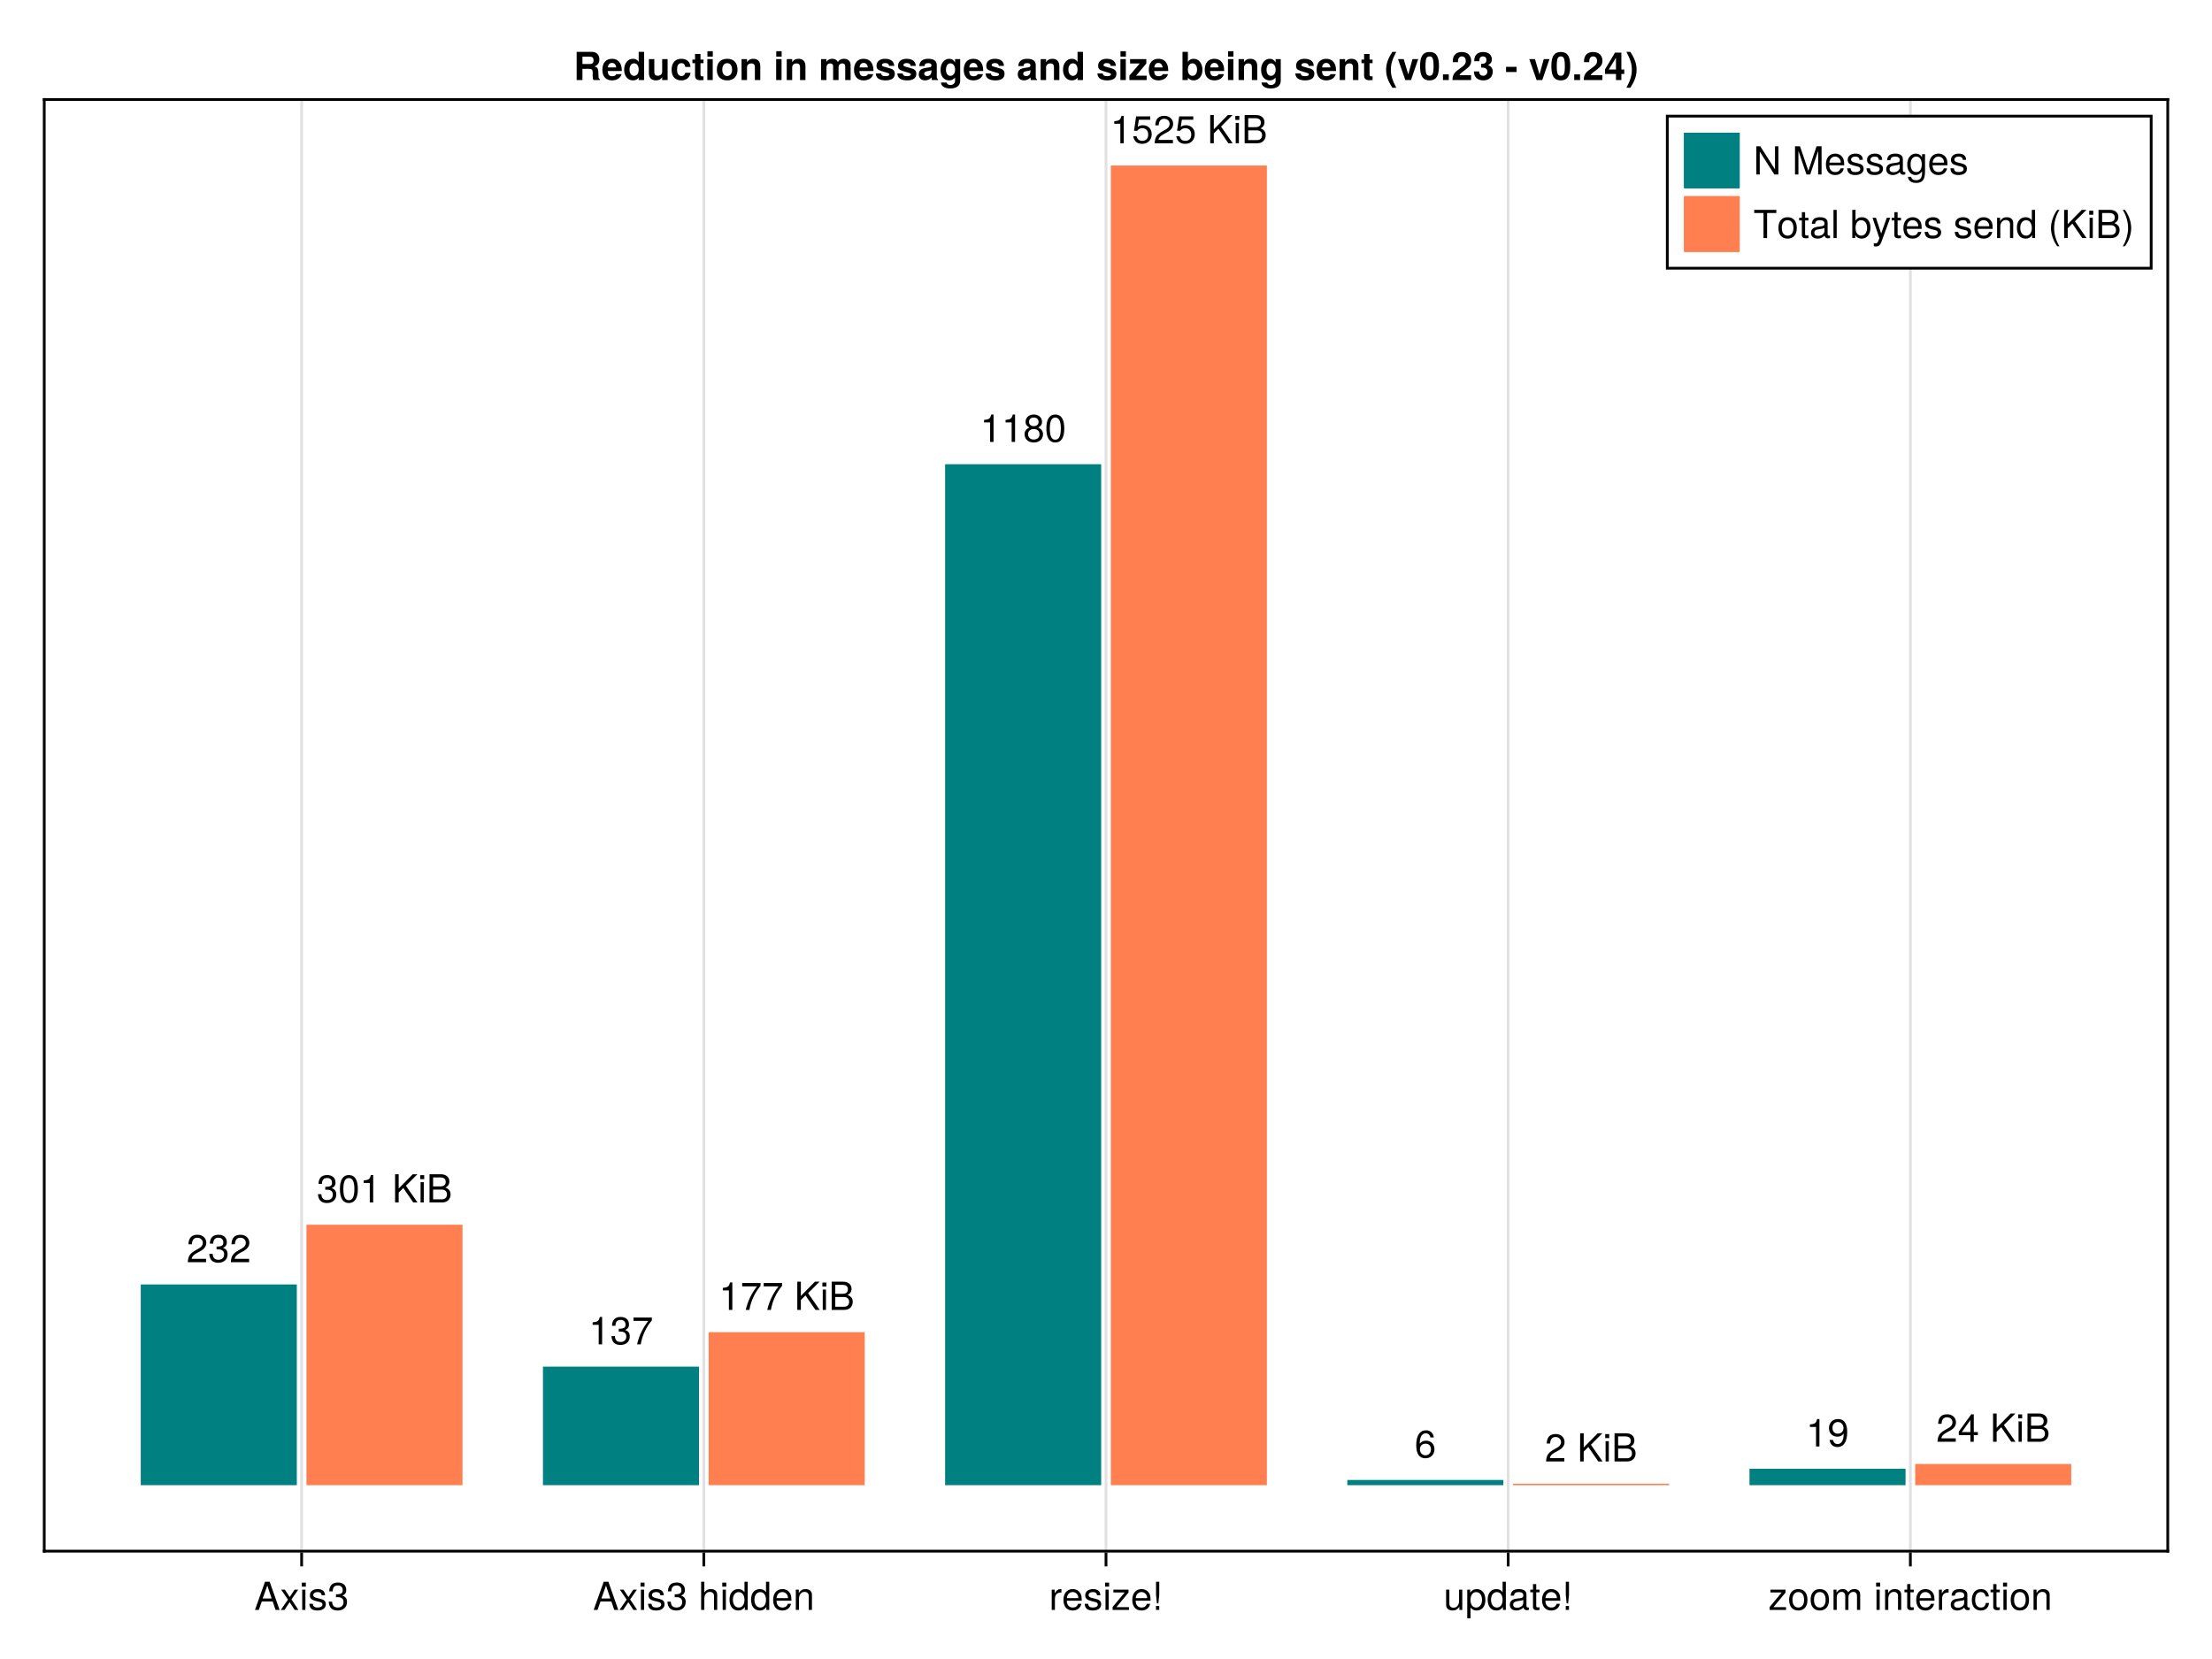 <?xml version="1.0" encoding="UTF-8"?>
<svg xmlns="http://www.w3.org/2000/svg" xmlns:xlink="http://www.w3.org/1999/xlink" width="800" height="600" viewBox="0 0 800 600">
<defs>
<g>
<g id="glyph-0-0-a1058188">
<path d="M 9.141 0 C 9.141 0 7.688 0 7.688 0 C 7.688 0 6.641 -3.062 6.641 -3.062 C 6.641 -3.062 2.703 -3.062 2.703 -3.062 C 2.703 -3.062 1.625 0 1.625 0 C 1.625 0 0.234 0 0.234 0 C 0.234 0 3.875 -10.203 3.875 -10.203 C 3.875 -10.203 5.562 -10.203 5.562 -10.203 C 5.562 -10.203 9.141 0 9.141 0 Z M 6.266 -4.156 C 6.266 -4.156 4.703 -8.812 4.703 -8.812 C 4.703 -8.812 3.031 -4.156 3.031 -4.156 C 3.031 -4.156 6.266 -4.156 6.266 -4.156 Z M 6.266 -4.156 "/>
</g>
<g id="glyph-0-1-a1058188">
<path d="M 6.625 0 C 6.625 0 5.266 0 5.266 0 C 5.266 0 3.438 -2.812 3.438 -2.812 C 3.438 -2.812 1.562 0 1.562 0 C 1.562 0 0.234 0 0.234 0 C 0.234 0 2.828 -3.734 2.828 -3.734 C 2.828 -3.734 0.375 -7.344 0.375 -7.344 C 0.375 -7.344 1.703 -7.344 1.703 -7.344 C 1.703 -7.344 3.469 -4.672 3.469 -4.672 C 3.469 -4.672 5.234 -7.344 5.234 -7.344 C 5.234 -7.344 6.547 -7.344 6.547 -7.344 C 6.547 -7.344 4.094 -3.797 4.094 -3.797 C 4.094 -3.797 6.625 0 6.625 0 Z M 6.625 0 "/>
</g>
<g id="glyph-0-2-a1058188">
<path d="M 2.141 0 C 2.141 0 0.984 0 0.984 0 C 0.984 0 0.984 -7.344 0.984 -7.344 C 0.984 -7.344 2.141 -7.344 2.141 -7.344 C 2.141 -7.344 2.141 0 2.141 0 Z M 2.297 -8.438 C 2.297 -8.438 0.844 -8.438 0.844 -8.438 C 0.844 -8.438 0.844 -9.891 0.844 -9.891 C 0.844 -9.891 2.297 -9.891 2.297 -9.891 C 2.297 -9.891 2.297 -8.438 2.297 -8.438 Z M 2.297 -8.438 "/>
</g>
<g id="glyph-0-3-a1058188">
<path d="M 6.422 -2.062 C 6.422 -0.641 5.25 0.203 3.406 0.203 C 1.484 0.203 0.531 -0.547 0.469 -2.234 C 0.469 -2.234 1.703 -2.234 1.703 -2.234 C 1.859 -1.125 2.453 -0.875 3.5 -0.875 C 4.516 -0.875 5.203 -1.281 5.203 -1.953 C 5.203 -2.484 4.891 -2.734 4.078 -2.922 C 4.078 -2.922 2.984 -3.188 2.984 -3.188 C 1.25 -3.609 0.656 -4.156 0.656 -5.312 C 0.656 -6.656 1.766 -7.547 3.469 -7.547 C 5.172 -7.547 6.125 -6.734 6.125 -5.297 C 6.125 -5.297 4.906 -5.297 4.906 -5.297 C 4.875 -6.062 4.375 -6.469 3.438 -6.469 C 2.484 -6.469 1.875 -6.031 1.875 -5.359 C 1.875 -4.844 2.281 -4.531 3.234 -4.312 C 3.234 -4.312 4.359 -4.047 4.359 -4.047 C 5.812 -3.703 6.422 -3.156 6.422 -2.062 Z M 6.422 -2.062 "/>
</g>
<g id="glyph-0-4-a1058188">
<path d="M 7.078 -2.891 C 7.078 -1.016 5.766 0.203 3.719 0.203 C 1.688 0.203 0.609 -0.781 0.453 -3 C 0.453 -3 1.688 -3 1.688 -3 C 1.766 -1.547 2.422 -0.875 3.766 -0.875 C 5.047 -0.875 5.828 -1.625 5.828 -2.875 C 5.828 -3.969 5.125 -4.625 3.766 -4.625 C 3.766 -4.625 3.094 -4.625 3.094 -4.625 C 3.094 -4.625 3.094 -5.656 3.094 -5.656 C 5.062 -5.656 5.531 -6.094 5.531 -7.156 C 5.531 -8.203 4.875 -8.844 3.781 -8.844 C 2.516 -8.844 1.922 -8.188 1.891 -6.719 C 1.891 -6.719 0.656 -6.719 0.656 -6.719 C 0.703 -8.828 1.766 -9.922 3.766 -9.922 C 5.656 -9.922 6.797 -8.906 6.797 -7.203 C 6.797 -6.203 6.328 -5.562 5.406 -5.188 C 6.594 -4.781 7.078 -4.094 7.078 -2.891 Z M 7.078 -2.891 "/>
</g>
<g id="glyph-0-5-a1058188">
<path d="M 6.938 0 C 6.938 0 5.891 0 5.891 0 C 5.891 0 5.891 -1.078 5.891 -1.078 C 5.266 -0.172 4.562 0.203 3.562 0.203 C 1.578 0.203 0.359 -1.266 0.359 -3.734 C 0.359 -6.078 1.609 -7.547 3.516 -7.547 C 4.5 -7.547 5.281 -7.156 5.766 -6.406 C 5.766 -6.406 5.766 -10.203 5.766 -10.203 C 5.766 -10.203 6.938 -10.203 6.938 -10.203 C 6.938 -10.203 6.938 0 6.938 0 Z M 5.766 -3.641 C 5.766 -5.328 4.969 -6.453 3.703 -6.453 C 2.438 -6.453 1.578 -5.375 1.578 -3.672 C 1.578 -1.953 2.438 -0.875 3.719 -0.875 C 4.953 -0.875 5.766 -1.953 5.766 -3.641 Z M 5.766 -3.641 "/>
</g>
<g id="glyph-0-6-a1058188">
<path d="M 7.188 -3.328 C 7.188 -3.328 1.781 -3.328 1.781 -3.328 C 1.812 -1.656 2.719 -0.875 3.938 -0.875 C 4.875 -0.875 5.531 -1.266 5.859 -2.219 C 5.859 -2.219 7.031 -2.219 7.031 -2.219 C 6.734 -0.734 5.578 0.203 3.891 0.203 C 1.828 0.203 0.562 -1.219 0.562 -3.625 C 0.562 -6.031 1.875 -7.547 3.922 -7.547 C 5.297 -7.547 6.406 -6.812 6.891 -5.609 C 7.094 -5.062 7.188 -4.391 7.188 -3.328 Z M 5.938 -4.375 C 5.938 -5.516 5.047 -6.469 3.906 -6.469 C 2.734 -6.469 1.906 -5.594 1.812 -4.281 C 1.812 -4.281 5.922 -4.281 5.922 -4.281 C 5.938 -4.312 5.938 -4.375 5.938 -4.375 Z M 5.938 -4.375 "/>
</g>
<g id="glyph-0-7-a1058188">
<path d="M 6.812 0 C 6.812 0 5.656 0 5.656 0 C 5.656 0 5.656 -5.078 5.656 -5.078 C 5.656 -5.969 5.062 -6.531 4.141 -6.531 C 2.953 -6.531 2.141 -5.547 2.141 -4.047 C 2.141 -4.047 2.141 0 2.141 0 C 2.141 0 0.984 0 0.984 0 C 0.984 0 0.984 -7.344 0.984 -7.344 C 0.984 -7.344 2.062 -7.344 2.062 -7.344 C 2.062 -7.344 2.062 -6.109 2.062 -6.109 C 2.703 -7.125 3.406 -7.547 4.5 -7.547 C 5.906 -7.547 6.812 -6.766 6.812 -5.547 C 6.812 -5.547 6.812 0 6.812 0 Z M 6.812 0 "/>
</g>
<g id="glyph-0-8-a1058188">
<path d="M 4.5 -6.312 C 2.688 -6.281 2.141 -5.453 2.141 -3.812 C 2.141 -3.812 2.141 0 2.141 0 C 2.141 0 0.984 0 0.984 0 C 0.984 0 0.984 -7.344 0.984 -7.344 C 0.984 -7.344 2.047 -7.344 2.047 -7.344 C 2.047 -7.344 2.047 -6 2.047 -6 C 2.719 -7.094 3.297 -7.547 4.047 -7.547 C 4.203 -7.547 4.297 -7.531 4.5 -7.5 C 4.5 -7.5 4.5 -6.312 4.5 -6.312 Z M 4.5 -6.312 "/>
</g>
<g id="glyph-0-9-a1058188">
<path d="M 6.391 0 C 6.391 0 0.438 0 0.438 0 C 0.438 0 0.438 -1.047 0.438 -1.047 C 0.438 -1.047 4.812 -6.312 4.812 -6.312 C 4.812 -6.312 0.734 -6.312 0.734 -6.312 C 0.734 -6.312 0.734 -7.344 0.734 -7.344 C 0.734 -7.344 6.203 -7.344 6.203 -7.344 C 6.203 -7.344 6.203 -6.297 6.203 -6.297 C 6.203 -6.297 1.844 -1.016 1.844 -1.016 C 1.844 -1.016 6.391 -1.016 6.391 -1.016 C 6.391 -1.016 6.391 0 6.391 0 Z M 6.391 0 "/>
</g>
<g id="glyph-0-10-a1058188">
<path d="M 2.531 -5.469 C 2.531 -5.469 2.219 -2.359 2.219 -2.359 C 2.219 -2.359 1.688 -2.359 1.688 -2.359 C 1.688 -2.359 1.375 -5.469 1.375 -5.469 C 1.375 -5.469 1.375 -10.203 1.375 -10.203 C 1.375 -10.203 2.531 -10.203 2.531 -10.203 C 2.531 -10.203 2.531 -5.469 2.531 -5.469 Z M 2.531 0 C 2.531 0 1.359 0 1.359 0 C 1.359 0 1.359 -1.453 1.359 -1.453 C 1.359 -1.453 2.531 -1.453 2.531 -1.453 C 2.531 -1.453 2.531 0 2.531 0 Z M 2.531 0 "/>
</g>
<g id="glyph-0-11-a1058188">
<path d="M 6.75 0 C 6.75 0 5.703 0 5.703 0 C 5.703 0 5.703 -1.141 5.703 -1.141 C 5.016 -0.172 4.328 0.203 3.25 0.203 C 1.812 0.203 0.906 -0.578 0.906 -1.797 C 0.906 -1.797 0.906 -7.344 0.906 -7.344 C 0.906 -7.344 2.078 -7.344 2.078 -7.344 C 2.078 -7.344 2.078 -2.25 2.078 -2.25 C 2.078 -1.375 2.656 -0.812 3.578 -0.812 C 4.797 -0.812 5.594 -1.797 5.594 -3.297 C 5.594 -3.297 5.594 -7.344 5.594 -7.344 C 5.594 -7.344 6.75 -7.344 6.75 -7.344 C 6.75 -7.344 6.75 0 6.75 0 Z M 6.75 0 "/>
</g>
<g id="glyph-0-12-a1058188">
<path d="M 7.328 -3.594 C 7.328 -1.266 6.078 0.203 4.188 0.203 C 3.234 0.203 2.547 -0.125 1.938 -0.875 C 1.938 -0.875 1.938 3.047 1.938 3.047 C 1.938 3.047 0.766 3.047 0.766 3.047 C 0.766 3.047 0.766 -7.344 0.766 -7.344 C 0.766 -7.344 1.828 -7.344 1.828 -7.344 C 1.828 -7.344 1.828 -6.234 1.828 -6.234 C 2.375 -7.094 3.172 -7.547 4.172 -7.547 C 6.125 -7.547 7.328 -6.062 7.328 -3.594 Z M 6.109 -3.625 C 6.109 -5.375 5.266 -6.453 3.969 -6.453 C 2.75 -6.453 1.938 -5.328 1.938 -3.609 C 1.938 -1.891 2.75 -0.875 3.969 -0.875 C 5.25 -0.875 6.109 -1.953 6.109 -3.625 Z M 6.109 -3.625 "/>
</g>
<g id="glyph-0-13-a1058188">
<path d="M 7.484 -0.031 C 7.109 0.062 6.938 0.094 6.688 0.094 C 6.125 0.094 5.609 -0.312 5.484 -0.875 C 4.844 -0.188 3.938 0.203 3 0.203 C 1.516 0.203 0.594 -0.578 0.594 -1.906 C 0.594 -2.797 1.016 -3.453 1.875 -3.812 C 2.328 -3.984 2.578 -4.047 4.234 -4.25 C 5.156 -4.375 5.453 -4.578 5.453 -5.062 C 5.453 -5.062 5.453 -5.375 5.453 -5.375 C 5.453 -6.078 4.859 -6.469 3.812 -6.469 C 2.719 -6.469 2.188 -6.062 2.094 -5.172 C 2.094 -5.172 0.906 -5.172 0.906 -5.172 C 0.984 -6.859 2.078 -7.547 3.844 -7.547 C 5.656 -7.547 6.609 -6.844 6.609 -5.547 C 6.609 -5.547 6.609 -1.453 6.609 -1.453 C 6.609 -1.094 6.828 -0.875 7.234 -0.875 C 7.312 -0.875 7.359 -0.875 7.484 -0.906 C 7.484 -0.906 7.484 -0.031 7.484 -0.031 Z M 5.453 -2.531 C 5.453 -2.531 5.453 -3.625 5.453 -3.625 C 5.047 -3.438 4.797 -3.391 3.562 -3.219 C 2.328 -3.031 1.812 -2.703 1.812 -1.938 C 1.812 -1.141 2.344 -0.812 3.25 -0.812 C 4.375 -0.812 5.453 -1.484 5.453 -2.531 Z M 5.453 -2.531 "/>
</g>
<g id="glyph-0-14-a1058188">
<path d="M 3.562 0 C 3.156 0.062 2.891 0.094 2.609 0.094 C 1.688 0.094 1.188 -0.328 1.188 -1.062 C 1.188 -1.062 1.188 -6.391 1.188 -6.391 C 1.188 -6.391 0.203 -6.391 0.203 -6.391 C 0.203 -6.391 0.203 -7.344 0.203 -7.344 C 0.203 -7.344 1.188 -7.344 1.188 -7.344 C 1.188 -7.344 1.188 -9.359 1.188 -9.359 C 1.188 -9.359 2.359 -9.359 2.359 -9.359 C 2.359 -9.359 2.359 -7.344 2.359 -7.344 C 2.359 -7.344 3.562 -7.344 3.562 -7.344 C 3.562 -7.344 3.562 -6.391 3.562 -6.391 C 3.562 -6.391 2.359 -6.391 2.359 -6.391 C 2.359 -6.391 2.359 -1.578 2.359 -1.578 C 2.359 -1.062 2.484 -0.922 3 -0.922 C 3.219 -0.922 3.406 -0.938 3.562 -0.984 C 3.562 -0.984 3.562 0 3.562 0 Z M 3.562 0 "/>
</g>
<g id="glyph-0-15-a1058188">
<path d="M 7.141 -3.609 C 7.141 -1.203 5.875 0.203 3.828 0.203 C 1.734 0.203 0.5 -1.203 0.5 -3.672 C 0.5 -6.125 1.75 -7.547 3.812 -7.547 C 5.922 -7.547 7.141 -6.141 7.141 -3.609 Z M 5.922 -3.625 C 5.922 -5.453 5.141 -6.469 3.828 -6.469 C 2.516 -6.469 1.719 -5.438 1.719 -3.672 C 1.719 -1.891 2.516 -0.875 3.828 -0.875 C 5.109 -0.875 5.922 -1.906 5.922 -3.625 Z M 5.922 -3.625 "/>
</g>
<g id="glyph-0-16-a1058188">
<path d="M 10.641 0 C 10.641 0 9.484 0 9.484 0 C 9.484 0 9.484 -5.047 9.484 -5.047 C 9.484 -5.984 8.984 -6.531 8.141 -6.531 C 7.188 -6.531 6.391 -5.672 6.391 -4.609 C 6.391 -4.609 6.391 0 6.391 0 C 6.391 0 5.234 0 5.234 0 C 5.234 0 5.234 -5.047 5.234 -5.047 C 5.234 -5.984 4.75 -6.531 3.875 -6.531 C 2.922 -6.531 2.156 -5.672 2.156 -4.609 C 2.156 -4.609 2.156 0 2.156 0 C 2.156 0 1 0 1 0 C 1 0 1 -7.344 1 -7.344 C 1 -7.344 2.062 -7.344 2.062 -7.344 C 2.062 -7.344 2.062 -6.297 2.062 -6.297 C 2.688 -7.188 3.328 -7.547 4.312 -7.547 C 5.266 -7.547 5.859 -7.203 6.281 -6.422 C 6.969 -7.25 7.562 -7.547 8.547 -7.547 C 9.906 -7.547 10.641 -6.812 10.641 -5.5 C 10.641 -5.5 10.641 0 10.641 0 Z M 10.641 0 "/>
</g>
<g id="glyph-0-17-a1058188">
</g>
<g id="glyph-0-18-a1058188">
<path d="M 6.672 -2.516 C 6.531 -0.844 5.438 0.203 3.688 0.203 C 1.688 0.203 0.438 -1.234 0.438 -3.594 C 0.438 -6.031 1.719 -7.547 3.703 -7.547 C 5.328 -7.547 6.453 -6.656 6.594 -4.875 C 6.594 -4.875 5.422 -4.875 5.422 -4.875 C 5.281 -5.891 4.656 -6.469 3.688 -6.469 C 2.406 -6.469 1.656 -5.438 1.656 -3.594 C 1.656 -1.859 2.422 -0.875 3.703 -0.875 C 4.703 -0.875 5.312 -1.344 5.5 -2.516 C 5.5 -2.516 6.672 -2.516 6.672 -2.516 Z M 6.672 -2.516 "/>
</g>
<g id="glyph-0-19-a1058188">
<path d="M 8.297 -9.062 C 8.297 -9.062 4.953 -9.062 4.953 -9.062 C 4.953 -9.062 4.953 0 4.953 0 C 4.953 0 3.656 0 3.656 0 C 3.656 0 3.656 -9.062 3.656 -9.062 C 3.656 -9.062 0.297 -9.062 0.297 -9.062 C 0.297 -9.062 0.297 -10.203 0.297 -10.203 C 0.297 -10.203 8.297 -10.203 8.297 -10.203 C 8.297 -10.203 8.297 -9.062 8.297 -9.062 Z M 8.297 -9.062 "/>
</g>
<g id="glyph-0-20-a1058188">
<path d="M 2.109 0 C 2.109 0 0.953 0 0.953 0 C 0.953 0 0.953 -10.203 0.953 -10.203 C 0.953 -10.203 2.109 -10.203 2.109 -10.203 C 2.109 -10.203 2.109 0 2.109 0 Z M 2.109 0 "/>
</g>
<g id="glyph-0-21-a1058188">
<path d="M 7.328 -3.75 C 7.328 -1.375 6.062 0.203 4.125 0.203 C 3.109 0.203 2.359 -0.203 1.812 -1.047 C 1.812 -1.047 1.812 0 1.812 0 C 1.812 0 0.75 0 0.75 0 C 0.75 0 0.75 -10.203 0.75 -10.203 C 0.75 -10.203 1.922 -10.203 1.922 -10.203 C 1.922 -10.203 1.922 -6.344 1.922 -6.344 C 2.469 -7.172 3.172 -7.547 4.188 -7.547 C 6.125 -7.547 7.328 -6.125 7.328 -3.75 Z M 6.109 -3.688 C 6.109 -5.312 5.266 -6.453 3.969 -6.453 C 2.734 -6.516 1.922 -5.391 1.922 -3.672 C 1.922 -2 2.734 -0.875 3.969 -0.875 C 5.234 -0.875 6.109 -2.016 6.109 -3.688 Z M 6.109 -3.688 "/>
</g>
<g id="glyph-0-22-a1058188">
<path d="M 6.688 -7.344 C 6.688 -7.344 3.438 1.547 3.438 1.547 C 3.031 2.594 2.359 3.047 1.547 3.047 C 1.234 3.047 1 3 0.75 2.875 C 0.75 2.875 0.75 1.812 0.75 1.812 C 1.016 1.875 1.203 1.906 1.375 1.906 C 1.875 1.906 2.109 1.703 2.312 1.188 C 2.312 1.188 2.766 0.031 2.766 0.031 C 2.766 0.031 0.281 -7.344 0.281 -7.344 C 0.281 -7.344 1.531 -7.344 1.531 -7.344 C 1.531 -7.344 3.406 -1.625 3.406 -1.625 C 3.406 -1.625 5.438 -7.344 5.438 -7.344 C 5.438 -7.344 6.688 -7.344 6.688 -7.344 Z M 6.688 -7.344 "/>
</g>
<g id="glyph-0-23-a1058188">
<path d="M 4.078 2.969 C 4.078 2.969 3.297 2.969 3.297 2.969 C 1.906 1.141 1.016 -1.406 1.016 -3.625 C 1.016 -5.828 1.906 -8.375 3.297 -10.203 C 3.297 -10.203 4.078 -10.203 4.078 -10.203 C 2.844 -8.219 2.156 -5.859 2.156 -3.625 C 2.156 -1.391 2.844 0.969 4.078 2.969 Z M 4.078 2.969 "/>
</g>
<g id="glyph-0-24-a1058188">
<path d="M 9.219 0 C 9.219 0 7.672 0 7.672 0 C 7.672 0 4.078 -5.234 4.078 -5.234 C 4.078 -5.234 2.406 -3.562 2.406 -3.562 C 2.406 -3.562 2.406 0 2.406 0 C 2.406 0 1.109 0 1.109 0 C 1.109 0 1.109 -10.203 1.109 -10.203 C 1.109 -10.203 2.406 -10.203 2.406 -10.203 C 2.406 -10.203 2.406 -5.047 2.406 -5.047 C 2.406 -5.047 7.484 -10.203 7.484 -10.203 C 7.484 -10.203 9.172 -10.203 9.172 -10.203 C 9.172 -10.203 5.016 -6.047 5.016 -6.047 C 5.016 -6.047 9.219 0 9.219 0 Z M 9.219 0 "/>
</g>
<g id="glyph-0-25-a1058188">
<path d="M 8.719 -2.906 C 8.719 -1.234 7.547 0 5.719 0 C 5.719 0 1.109 0 1.109 0 C 1.109 0 1.109 -10.203 1.109 -10.203 C 1.109 -10.203 5.25 -10.203 5.25 -10.203 C 7.188 -10.203 8.281 -9.094 8.281 -7.609 C 8.281 -6.578 7.781 -5.828 6.859 -5.391 C 8.156 -4.891 8.719 -4.141 8.719 -2.906 Z M 6.969 -7.438 C 6.969 -8.469 6.375 -9.062 4.922 -9.062 C 4.922 -9.062 2.406 -9.062 2.406 -9.062 C 2.406 -9.062 2.406 -5.812 2.406 -5.812 C 2.406 -5.812 4.922 -5.812 4.922 -5.812 C 6.375 -5.812 6.969 -6.391 6.969 -7.438 Z M 7.422 -2.891 C 7.422 -3.891 6.812 -4.656 5.594 -4.656 C 5.594 -4.656 2.406 -4.656 2.406 -4.656 C 2.406 -4.656 2.406 -1.141 2.406 -1.141 C 2.406 -1.141 5.594 -1.141 5.594 -1.141 C 6.812 -1.141 7.422 -1.922 7.422 -2.891 Z M 7.422 -2.891 "/>
</g>
<g id="glyph-0-26-a1058188">
<path d="M 3.578 -3.609 C 3.578 -1.406 2.703 1.141 1.297 2.969 C 1.297 2.969 0.531 2.969 0.531 2.969 C 1.766 0.984 2.453 -1.391 2.453 -3.609 C 2.453 -5.859 1.766 -8.203 0.531 -10.203 C 0.531 -10.203 1.297 -10.203 1.297 -10.203 C 2.703 -8.375 3.578 -5.828 3.578 -3.609 Z M 3.578 -3.609 "/>
</g>
<g id="glyph-1-0-a1058188">
</g>
<g id="glyph-1-1-a1058188">
<path d="M 6.797 0 C 6.797 0 5.641 0 5.641 0 C 5.641 0 5.641 -5.078 5.641 -5.078 C 5.641 -6.047 4.953 -6.531 4.125 -6.531 C 2.922 -6.531 2.141 -5.547 2.141 -4.047 C 2.141 -4.047 2.141 0 2.141 0 C 2.141 0 0.984 0 0.984 0 C 0.984 0 0.984 -10.203 0.984 -10.203 C 0.984 -10.203 2.141 -10.203 2.141 -10.203 C 2.141 -10.203 2.141 -6.328 2.141 -6.328 C 2.828 -7.219 3.453 -7.547 4.5 -7.547 C 5.922 -7.547 6.797 -6.781 6.797 -5.547 C 6.797 -5.547 6.797 0 6.797 0 Z M 6.797 0 "/>
</g>
<g id="glyph-2-0-a1058188">
<path d="M 9.484 0 C 9.484 0 7.219 0 7.219 0 C 6.953 -0.484 6.906 -0.797 6.906 -1.75 C 6.906 -1.75 6.938 -2.828 6.938 -2.828 C 6.938 -3.688 6.531 -4.047 5.625 -4.047 C 5.625 -4.047 3.219 -4.047 3.219 -4.047 C 3.219 -4.047 3.219 0 3.219 0 C 3.219 0 1.125 0 1.125 0 C 1.125 0 1.125 -10.203 1.125 -10.203 C 1.125 -10.203 6.594 -10.203 6.594 -10.203 C 8.406 -10.203 9.344 -9.031 9.344 -7.453 C 9.344 -6.203 8.766 -5.375 7.609 -4.922 C 8.922 -4.375 8.969 -4.234 9.031 -1.219 C 9.031 -0.766 9.156 -0.562 9.484 -0.375 C 9.484 -0.375 9.484 0 9.484 0 Z M 7.234 -7.156 C 7.234 -8.031 6.906 -8.453 5.75 -8.453 C 5.75 -8.453 3.219 -8.453 3.219 -8.453 C 3.219 -8.453 3.219 -5.797 3.219 -5.797 C 3.219 -5.797 5.75 -5.797 5.75 -5.797 C 6.938 -5.797 7.234 -6.25 7.234 -7.156 Z M 7.234 -7.156 "/>
</g>
<g id="glyph-2-1-a1058188">
<path d="M 7.344 -3.5 C 7.344 -3.5 7.344 -3.266 7.344 -3.266 C 7.344 -3.266 2.266 -3.266 2.266 -3.266 C 2.328 -1.797 2.906 -1.375 3.844 -1.375 C 4.547 -1.375 5.172 -1.578 5.328 -2.125 C 5.328 -2.125 7.266 -2.125 7.266 -2.125 C 6.828 -0.641 5.453 0.125 3.766 0.125 C 1.625 0.125 0.312 -1.266 0.312 -3.688 C 0.312 -6.219 1.641 -7.688 3.812 -7.688 C 6.031 -7.688 7.344 -6.109 7.344 -3.5 Z M 5.312 -4.562 C 5.203 -5.641 4.625 -6.188 3.781 -6.188 C 2.906 -6.188 2.422 -5.609 2.297 -4.562 C 2.297 -4.562 5.312 -4.562 5.312 -4.562 Z M 5.312 -4.562 "/>
</g>
<g id="glyph-2-2-a1058188">
<path d="M 7.625 0 C 7.625 0 5.672 0 5.672 0 C 5.672 0 5.672 -0.875 5.672 -0.875 C 5.188 -0.219 4.516 0.125 3.578 0.125 C 1.578 0.125 0.406 -1.625 0.406 -3.766 C 0.406 -6.047 1.781 -7.688 3.578 -7.688 C 4.516 -7.688 5.188 -7.344 5.672 -6.578 C 5.672 -6.578 5.672 -10.203 5.672 -10.203 C 5.672 -10.203 7.625 -10.203 7.625 -10.203 C 7.625 -10.203 7.625 0 7.625 0 Z M 5.672 -3.734 C 5.672 -5.188 5.016 -6.047 4.016 -6.047 C 3.031 -6.047 2.359 -5.172 2.359 -3.766 C 2.359 -2.375 3.031 -1.516 4.016 -1.516 C 5 -1.516 5.672 -2.359 5.672 -3.734 Z M 5.672 -3.734 "/>
</g>
<g id="glyph-2-3-a1058188">
<path d="M 7.578 0 C 7.578 0 5.609 0 5.609 0 C 5.609 0 5.609 -1 5.609 -1 C 5.047 -0.25 4.375 0.125 3.344 0.125 C 1.734 0.125 0.812 -0.828 0.812 -2.484 C 0.812 -2.484 0.812 -7.562 0.812 -7.562 C 0.812 -7.562 2.766 -7.562 2.766 -7.562 C 2.766 -7.562 2.766 -2.891 2.766 -2.891 C 2.766 -1.984 3.188 -1.547 4.031 -1.547 C 4.984 -1.547 5.609 -2.125 5.609 -3.031 C 5.609 -3.031 5.609 -7.562 5.609 -7.562 C 5.609 -7.562 7.578 -7.562 7.578 -7.562 C 7.578 -7.562 7.578 0 7.578 0 Z M 7.578 0 "/>
</g>
<g id="glyph-2-4-a1058188">
<path d="M 7.312 -2.625 C 7.125 -1.016 5.859 0.125 4.016 0.125 C 1.781 0.125 0.469 -1.234 0.469 -3.719 C 0.469 -6.297 1.797 -7.688 4.047 -7.688 C 5.938 -7.688 7.172 -6.578 7.312 -4.734 C 7.312 -4.734 5.438 -4.734 5.438 -4.734 C 5.203 -5.719 4.828 -6.109 4.031 -6.109 C 2.797 -6.109 2.438 -5.109 2.438 -3.719 C 2.438 -2.25 3.031 -1.453 4.031 -1.453 C 4.781 -1.453 5.188 -1.828 5.438 -2.625 C 5.438 -2.625 7.312 -2.625 7.312 -2.625 Z M 7.312 -2.625 "/>
</g>
<g id="glyph-2-5-a1058188">
<path d="M 4.219 0 C 3.859 0.016 3.516 0.062 3.078 0.062 C 1.797 0.062 1.156 -0.438 1.156 -1.625 C 1.156 -1.625 1.156 -6.109 1.156 -6.109 C 1.156 -6.109 0.203 -6.109 0.203 -6.109 C 0.203 -6.109 0.203 -7.406 0.203 -7.406 C 0.203 -7.406 1.156 -7.406 1.156 -7.406 C 1.156 -7.406 1.156 -9.438 1.156 -9.438 C 1.156 -9.438 3.125 -9.438 3.125 -9.438 C 3.125 -9.438 3.125 -7.406 3.125 -7.406 C 3.125 -7.406 4.219 -7.406 4.219 -7.406 C 4.219 -7.406 4.219 -6.109 4.219 -6.109 C 4.219 -6.109 3.125 -6.109 3.125 -6.109 C 3.125 -6.109 3.125 -2.156 3.125 -2.156 C 3.125 -1.484 3.25 -1.328 3.766 -1.328 C 3.906 -1.328 4.016 -1.344 4.219 -1.375 C 4.219 -1.375 4.219 0 4.219 0 Z M 4.219 0 "/>
</g>
<g id="glyph-2-6-a1058188">
<path d="M 2.891 0 C 2.891 0 0.938 0 0.938 0 C 0.938 0 0.938 -7.562 0.938 -7.562 C 0.938 -7.562 2.891 -7.562 2.891 -7.562 C 2.891 -7.562 2.891 0 2.891 0 Z M 2.922 -8.469 C 2.922 -8.469 0.969 -8.469 0.969 -8.469 C 0.969 -8.469 0.969 -10.438 0.969 -10.438 C 0.969 -10.438 2.922 -10.438 2.922 -10.438 C 2.922 -10.438 2.922 -8.469 2.922 -8.469 Z M 2.922 -8.469 "/>
</g>
<g id="glyph-2-7-a1058188">
<path d="M 7.969 -3.719 C 7.969 -1.297 6.531 0.125 4.234 0.125 C 1.906 0.125 0.484 -1.281 0.484 -3.781 C 0.484 -6.266 1.906 -7.688 4.219 -7.688 C 6.578 -7.688 7.969 -6.281 7.969 -3.719 Z M 6 -3.75 C 6 -5.234 5.312 -6.109 4.234 -6.109 C 3.156 -6.109 2.453 -5.219 2.453 -3.781 C 2.453 -2.344 3.156 -1.453 4.234 -1.453 C 5.281 -1.453 6 -2.344 6 -3.75 Z M 6 -3.75 "/>
</g>
<g id="glyph-2-8-a1058188">
<path d="M 7.641 0 C 7.641 0 5.688 0 5.688 0 C 5.688 0 5.688 -4.656 5.688 -4.656 C 5.688 -5.562 5.266 -6.016 4.422 -6.016 C 3.469 -6.016 2.844 -5.438 2.844 -4.531 C 2.844 -4.531 2.844 0 2.844 0 C 2.844 0 0.875 0 0.875 0 C 0.875 0 0.875 -7.562 0.875 -7.562 C 0.875 -7.562 2.844 -7.562 2.844 -7.562 C 2.844 -7.562 2.844 -6.469 2.844 -6.469 C 3.406 -7.312 4.094 -7.688 5.109 -7.688 C 6.719 -7.688 7.641 -6.734 7.641 -5.062 C 7.641 -5.062 7.641 0 7.641 0 Z M 7.641 0 "/>
</g>
<g id="glyph-2-9-a1058188">
</g>
<g id="glyph-2-10-a1058188">
<path d="M 11.531 0 C 11.531 0 9.578 0 9.578 0 C 9.578 0 9.578 -5.047 9.578 -5.047 C 9.578 -5.641 9.172 -6.016 8.516 -6.016 C 7.672 -6.016 7.172 -5.453 7.172 -4.531 C 7.172 -4.531 7.172 0 7.172 0 C 7.172 0 5.203 0 5.203 0 C 5.203 0 5.203 -5.047 5.203 -5.047 C 5.203 -5.641 4.797 -6.016 4.141 -6.016 C 3.297 -6.016 2.797 -5.453 2.797 -4.531 C 2.797 -4.531 2.797 0 2.797 0 C 2.797 0 0.844 0 0.844 0 C 0.844 0 0.844 -7.562 0.844 -7.562 C 0.844 -7.562 2.781 -7.562 2.781 -7.562 C 2.781 -7.562 2.781 -6.625 2.781 -6.625 C 3.438 -7.391 3.984 -7.688 4.859 -7.688 C 5.797 -7.688 6.547 -7.281 6.922 -6.562 C 7.5 -7.344 8.172 -7.688 9.125 -7.688 C 10.641 -7.688 11.531 -6.812 11.531 -5.344 C 11.531 -5.344 11.531 0 11.531 0 Z M 11.531 0 "/>
</g>
<g id="glyph-2-11-a1058188">
<path d="M 7.281 -2.234 C 7.281 -0.719 6.109 0.125 3.969 0.125 C 1.688 0.125 0.469 -0.734 0.406 -2.391 C 0.406 -2.391 2.328 -2.391 2.328 -2.391 C 2.484 -1.578 2.969 -1.406 3.859 -1.406 C 4.781 -1.406 5.312 -1.594 5.312 -2.062 C 5.312 -2.266 5.156 -2.422 4.656 -2.578 C 4.656 -2.578 2.328 -3.297 2.328 -3.297 C 0.922 -3.734 0.672 -4.234 0.672 -5.172 C 0.672 -6.719 1.859 -7.688 3.781 -7.688 C 5.812 -7.688 7.047 -6.719 7.062 -5.125 C 7.062 -5.125 5.188 -5.125 5.188 -5.125 C 5.172 -5.812 4.703 -6.141 3.766 -6.141 C 3.078 -6.141 2.625 -5.859 2.625 -5.453 C 2.625 -5.141 2.766 -5.016 3.312 -4.859 C 3.312 -4.859 5.797 -4.141 5.797 -4.141 C 6.797 -3.844 7.281 -3.203 7.281 -2.344 C 7.281 -2.344 7.281 -2.234 7.281 -2.234 Z M 7.281 -2.234 "/>
</g>
<g id="glyph-2-12-a1058188">
<path d="M 7.344 0 C 7.344 0 5.203 0 5.203 0 C 5.031 -0.219 4.984 -0.562 4.984 -0.953 C 4.297 -0.234 3.531 0.125 2.688 0.125 C 1.422 0.125 0.391 -0.578 0.391 -2.047 C 0.391 -3.422 1.125 -4.062 2.625 -4.328 C 2.625 -4.328 3.406 -4.469 3.406 -4.469 C 4.375 -4.641 4.969 -4.547 4.969 -5.344 C 4.969 -5.859 4.594 -6.109 3.844 -6.109 C 2.875 -6.109 2.547 -5.859 2.453 -5.062 C 2.453 -5.062 0.562 -5.062 0.562 -5.062 C 0.688 -6.812 1.75 -7.688 3.797 -7.688 C 5.844 -7.688 6.891 -6.906 6.891 -5.359 C 6.891 -5.359 6.891 -1.156 6.891 -1.156 C 6.891 -0.766 6.984 -0.562 7.344 -0.234 C 7.344 -0.234 7.344 0 7.344 0 Z M 4.969 -3.234 C 4.969 -3.234 4.969 -3.562 4.969 -3.562 C 4.75 -3.453 4.656 -3.438 4.141 -3.328 C 4.141 -3.328 3.469 -3.203 3.469 -3.203 C 2.656 -3.047 2.359 -2.844 2.359 -2.266 C 2.359 -1.703 2.766 -1.453 3.422 -1.453 C 4.406 -1.453 4.969 -2.094 4.969 -3.234 Z M 4.969 -3.234 "/>
</g>
<g id="glyph-2-13-a1058188">
<path d="M 7.578 0.25 C 7.578 2.031 6.266 3.047 3.969 3.047 C 1.906 3.047 0.656 2.141 0.625 0.906 C 0.625 0.906 2.656 0.906 2.656 0.906 C 2.812 1.484 3.297 1.797 4.047 1.797 C 5.031 1.797 5.719 1.156 5.719 0.25 C 5.719 0.25 5.719 -0.875 5.719 -0.875 C 4.984 -0.141 4.453 0.125 3.562 0.125 C 1.703 0.125 0.469 -1.344 0.469 -3.703 C 0.469 -6.031 1.812 -7.688 3.609 -7.688 C 4.484 -7.688 5.125 -7.297 5.719 -6.391 C 5.719 -6.391 5.719 -7.562 5.719 -7.562 C 5.719 -7.562 7.578 -7.562 7.578 -7.562 C 7.578 -7.562 7.578 0.25 7.578 0.25 Z M 5.734 -3.719 C 5.734 -5.125 5.016 -6.047 4.031 -6.047 C 3.078 -6.047 2.438 -5.156 2.438 -3.719 C 2.438 -2.359 3.078 -1.516 4 -1.516 C 5.031 -1.516 5.734 -2.359 5.734 -3.719 Z M 5.734 -3.719 "/>
</g>
<g id="glyph-2-14-a1058188">
<path d="M 6.547 0 C 6.547 0 0.297 0 0.297 0 C 0.297 0 0.297 -1.578 0.297 -1.578 C 0.297 -1.578 4.031 -5.984 4.031 -5.984 C 4.031 -5.984 0.547 -5.984 0.547 -5.984 C 0.547 -5.984 0.547 -7.562 0.547 -7.562 C 0.547 -7.562 6.422 -7.562 6.422 -7.562 C 6.422 -7.562 6.422 -5.984 6.422 -5.984 C 6.422 -5.984 2.719 -1.578 2.719 -1.578 C 2.719 -1.578 6.547 -1.578 6.547 -1.578 C 6.547 -1.578 6.547 0 6.547 0 Z M 6.547 0 "/>
</g>
<g id="glyph-2-15-a1058188">
<path d="M 8.047 -3.688 C 8.047 -1.406 6.672 0.125 4.875 0.125 C 3.922 0.125 3.266 -0.219 2.781 -0.875 C 2.781 -0.875 2.781 0 2.781 0 C 2.781 0 0.828 0 0.828 0 C 0.828 0 0.828 -10.203 0.828 -10.203 C 0.828 -10.203 2.781 -10.203 2.781 -10.203 C 2.781 -10.203 2.781 -6.578 2.781 -6.578 C 3.266 -7.344 3.938 -7.688 4.875 -7.688 C 6.859 -7.688 8.047 -5.828 8.047 -3.688 Z M 6.094 -3.766 C 6.094 -5.172 5.406 -6.047 4.438 -6.047 C 3.453 -6.047 2.781 -5.188 2.781 -3.812 C 2.781 -2.359 3.438 -1.516 4.438 -1.516 C 5.406 -1.516 6.094 -2.391 6.094 -3.766 Z M 6.094 -3.766 "/>
</g>
<g id="glyph-2-16-a1058188">
<path d="M 4.234 2.797 C 4.234 2.797 2.844 2.797 2.844 2.797 C 1.234 0.375 0.562 -1.547 0.562 -3.703 C 0.562 -5.859 1.234 -7.781 2.844 -10.203 C 2.844 -10.203 4.234 -10.203 4.234 -10.203 C 2.766 -7.344 2.281 -5.75 2.281 -3.703 C 2.281 -1.656 2.766 -0.078 4.234 2.797 Z M 4.234 2.797 "/>
</g>
<g id="glyph-2-17-a1058188">
<path d="M 7.5 -7.562 C 7.5 -7.562 4.906 0 4.906 0 C 4.906 0 2.844 0 2.844 0 C 2.844 0 0.203 -7.562 0.203 -7.562 C 0.203 -7.562 2.266 -7.562 2.266 -7.562 C 2.266 -7.562 3.906 -2.031 3.906 -2.031 C 3.906 -2.031 5.438 -7.562 5.438 -7.562 C 5.438 -7.562 7.5 -7.562 7.5 -7.562 Z M 7.5 -7.562 "/>
</g>
<g id="glyph-2-18-a1058188">
<path d="M 7.234 -4.938 C 7.234 -1.016 5.844 0.125 3.828 0.125 C 0.953 0.125 0.406 -2.219 0.406 -5 C 0.406 -7.859 0.984 -10.141 3.828 -10.141 C 6.734 -10.141 7.234 -7.75 7.234 -4.938 Z M 5.281 -4.984 C 5.281 -8.062 4.781 -8.547 3.828 -8.547 C 2.766 -8.547 2.359 -7.891 2.359 -5.016 C 2.359 -2.062 2.828 -1.547 3.828 -1.547 C 4.875 -1.547 5.281 -2.203 5.281 -4.984 Z M 5.281 -4.984 "/>
</g>
<g id="glyph-2-19-a1058188">
<path d="M 3 0 C 3 0 0.891 0 0.891 0 C 0.891 0 0.891 -2.047 0.891 -2.047 C 0.891 -2.047 3 -2.047 3 -2.047 C 3 -2.047 3 0 3 0 Z M 3 0 "/>
</g>
<g id="glyph-2-20-a1058188">
<path d="M 7.203 -6.984 C 7.203 -5.641 6.703 -4.891 4.984 -3.625 C 3.531 -2.562 3.219 -2.281 2.969 -1.75 C 2.969 -1.75 7.172 -1.75 7.172 -1.75 C 7.172 -1.75 7.172 0 7.172 0 C 7.172 0 0.422 0 0.422 0 C 0.516 -1.828 1.031 -2.719 2.719 -3.859 C 4.906 -5.422 5.25 -5.859 5.25 -6.938 C 5.25 -7.938 4.719 -8.547 3.844 -8.547 C 2.953 -8.547 2.438 -7.891 2.438 -6.797 C 2.438 -6.797 2.438 -6.469 2.438 -6.469 C 2.438 -6.469 0.562 -6.469 0.562 -6.469 C 0.547 -6.625 0.547 -6.734 0.547 -6.812 C 0.547 -8.922 1.75 -10.141 3.812 -10.141 C 5.891 -10.141 7.203 -8.906 7.203 -6.984 Z M 7.203 -6.984 "/>
</g>
<g id="glyph-2-21-a1058188">
<path d="M 7.219 -3.047 C 7.219 -1.125 5.859 0.125 3.75 0.125 C 1.719 0.125 0.406 -1.125 0.406 -3.109 C 0.406 -3.109 2.312 -3.109 2.312 -3.109 C 2.312 -2.094 2.875 -1.547 3.797 -1.547 C 4.641 -1.547 5.266 -2.188 5.266 -3.047 C 5.266 -4.109 4.516 -4.531 3.031 -4.531 C 3.031 -4.531 3.031 -5.859 3.031 -5.859 C 3.031 -5.859 3.203 -5.859 3.203 -5.859 C 4.375 -5.859 4.938 -6.266 4.938 -7.25 C 4.938 -8.078 4.5 -8.547 3.703 -8.547 C 2.75 -8.547 2.359 -8.031 2.359 -6.797 C 2.359 -6.797 0.531 -6.797 0.531 -6.797 C 0.531 -6.797 0.531 -6.969 0.531 -6.969 C 0.531 -9.125 1.828 -10.141 3.75 -10.141 C 5.672 -10.141 6.906 -9.094 6.906 -7.438 C 6.906 -6.531 6.531 -5.984 5.594 -5.422 C 6.719 -4.875 7.219 -4.219 7.219 -3.047 Z M 7.219 -3.047 "/>
</g>
<g id="glyph-2-22-a1058188">
<path d="M 4.172 -2.891 C 4.172 -2.891 0.359 -2.891 0.359 -2.891 C 0.359 -2.891 0.359 -4.781 0.359 -4.781 C 0.359 -4.781 4.172 -4.781 4.172 -4.781 C 4.172 -4.781 4.172 -2.891 4.172 -2.891 Z M 4.172 -2.891 "/>
</g>
<g id="glyph-2-23-a1058188">
<path d="M 7.312 -2.203 C 7.312 -2.203 6.266 -2.203 6.266 -2.203 C 6.266 -2.203 6.266 0 6.266 0 C 6.266 0 4.312 0 4.312 0 C 4.312 0 4.312 -2.203 4.312 -2.203 C 4.312 -2.203 0.344 -2.203 0.344 -2.203 C 0.344 -2.203 0.344 -3.844 0.344 -3.844 C 0.344 -3.844 3.969 -9.922 3.969 -9.922 C 3.969 -9.922 6.266 -9.922 6.266 -9.922 C 6.266 -9.922 6.266 -3.828 6.266 -3.828 C 6.266 -3.828 7.312 -3.828 7.312 -3.828 C 7.312 -3.828 7.312 -2.203 7.312 -2.203 Z M 4.312 -3.828 C 4.312 -3.828 4.312 -8.062 4.312 -8.062 C 4.312 -8.062 1.719 -3.828 1.719 -3.828 C 1.719 -3.828 4.312 -3.828 4.312 -3.828 Z M 4.312 -3.828 "/>
</g>
<g id="glyph-2-24-a1058188">
<path d="M 3.984 -3.703 C 3.984 -1.547 3.312 0.375 1.703 2.797 C 1.703 2.797 0.312 2.797 0.312 2.797 C 1.797 -0.062 2.266 -1.656 2.266 -3.703 C 2.266 -5.75 1.797 -7.328 0.312 -10.203 C 0.312 -10.203 1.703 -10.203 1.703 -10.203 C 3.312 -7.781 3.984 -5.859 3.984 -3.703 Z M 3.984 -3.703 "/>
</g>
<g id="glyph-3-0-a1058188">
<path d="M 4.859 0 C 4.859 0 3.625 0 3.625 0 C 3.625 0 3.625 -7.062 3.625 -7.062 C 3.625 -7.062 1.422 -7.062 1.422 -7.062 C 1.422 -7.062 1.422 -7.953 1.422 -7.953 C 3.328 -8.188 3.609 -8.406 4.047 -9.922 C 4.047 -9.922 4.859 -9.922 4.859 -9.922 C 4.859 -9.922 4.859 0 4.859 0 Z M 4.859 0 "/>
</g>
<g id="glyph-3-1-a1058188">
<path d="M 7.125 -5.188 C 7.125 -1.766 5.875 0.203 3.562 0.203 C 2.047 0.203 0.984 -0.75 0.734 -2.375 C 0.734 -2.375 1.969 -2.375 1.969 -2.375 C 2.172 -1.422 2.766 -0.875 3.641 -0.875 C 5.047 -0.875 5.844 -2.219 5.859 -4.641 C 5.203 -3.875 4.516 -3.547 3.578 -3.547 C 1.797 -3.547 0.531 -4.781 0.531 -6.641 C 0.531 -8.578 1.891 -9.922 3.781 -9.922 C 6.047 -9.922 7.125 -8.297 7.125 -5.188 Z M 5.781 -6.656 C 5.781 -7.953 4.906 -8.844 3.766 -8.844 C 2.625 -8.844 1.797 -8 1.797 -6.734 C 1.797 -5.406 2.531 -4.641 3.719 -4.641 C 4.922 -4.641 5.781 -5.453 5.781 -6.656 Z M 5.781 -6.656 "/>
</g>
<g id="glyph-3-2-a1058188">
<path d="M 7.156 -7.016 C 7.156 -5.797 6.438 -4.766 5.047 -4.016 C 5.047 -4.016 3.656 -3.266 3.656 -3.266 C 2.438 -2.547 1.984 -2.031 1.859 -1.219 C 1.859 -1.219 7.078 -1.219 7.078 -1.219 C 7.078 -1.219 7.078 0 7.078 0 C 7.078 0 0.469 0 0.469 0 C 0.594 -2.188 1.188 -3.125 3.266 -4.297 C 3.266 -4.297 4.547 -5.031 4.547 -5.031 C 5.438 -5.531 5.891 -6.203 5.891 -6.984 C 5.891 -8.047 5.047 -8.844 3.938 -8.844 C 2.719 -8.844 2.031 -8.141 1.938 -6.484 C 1.938 -6.484 0.703 -6.484 0.703 -6.484 C 0.766 -8.891 1.953 -9.922 3.969 -9.922 C 5.859 -9.922 7.156 -8.688 7.156 -7.016 Z M 7.156 -7.016 "/>
</g>
<g id="glyph-3-3-a1058188">
<path d="M 7.281 -2.375 C 7.281 -2.375 5.812 -2.375 5.812 -2.375 C 5.812 -2.375 5.812 0 5.812 0 C 5.812 0 4.578 0 4.578 0 C 4.578 0 4.578 -2.375 4.578 -2.375 C 4.578 -2.375 0.391 -2.375 0.391 -2.375 C 0.391 -2.375 0.391 -3.688 0.391 -3.688 C 0.391 -3.688 4.906 -9.922 4.906 -9.922 C 4.906 -9.922 5.812 -9.922 5.812 -9.922 C 5.812 -9.922 5.812 -3.484 5.812 -3.484 C 5.812 -3.484 7.281 -3.484 7.281 -3.484 C 7.281 -3.484 7.281 -2.375 7.281 -2.375 Z M 4.578 -3.484 C 4.578 -3.484 4.578 -7.828 4.578 -7.828 C 4.578 -7.828 1.469 -3.484 1.469 -3.484 C 1.469 -3.484 4.578 -3.484 4.578 -3.484 Z M 4.578 -3.484 "/>
</g>
<g id="glyph-3-4-a1058188">
</g>
<g id="glyph-3-5-a1058188">
<path d="M 9.219 0 C 9.219 0 7.672 0 7.672 0 C 7.672 0 4.078 -5.234 4.078 -5.234 C 4.078 -5.234 2.406 -3.562 2.406 -3.562 C 2.406 -3.562 2.406 0 2.406 0 C 2.406 0 1.109 0 1.109 0 C 1.109 0 1.109 -10.203 1.109 -10.203 C 1.109 -10.203 2.406 -10.203 2.406 -10.203 C 2.406 -10.203 2.406 -5.047 2.406 -5.047 C 2.406 -5.047 7.484 -10.203 7.484 -10.203 C 7.484 -10.203 9.172 -10.203 9.172 -10.203 C 9.172 -10.203 5.016 -6.047 5.016 -6.047 C 5.016 -6.047 9.219 0 9.219 0 Z M 9.219 0 "/>
</g>
<g id="glyph-3-6-a1058188">
<path d="M 2.141 0 C 2.141 0 0.984 0 0.984 0 C 0.984 0 0.984 -7.344 0.984 -7.344 C 0.984 -7.344 2.141 -7.344 2.141 -7.344 C 2.141 -7.344 2.141 0 2.141 0 Z M 2.297 -8.438 C 2.297 -8.438 0.844 -8.438 0.844 -8.438 C 0.844 -8.438 0.844 -9.891 0.844 -9.891 C 0.844 -9.891 2.297 -9.891 2.297 -9.891 C 2.297 -9.891 2.297 -8.438 2.297 -8.438 Z M 2.297 -8.438 "/>
</g>
<g id="glyph-3-7-a1058188">
<path d="M 8.719 -2.906 C 8.719 -1.234 7.547 0 5.719 0 C 5.719 0 1.109 0 1.109 0 C 1.109 0 1.109 -10.203 1.109 -10.203 C 1.109 -10.203 5.25 -10.203 5.25 -10.203 C 7.188 -10.203 8.281 -9.094 8.281 -7.609 C 8.281 -6.578 7.781 -5.828 6.859 -5.391 C 8.156 -4.891 8.719 -4.141 8.719 -2.906 Z M 6.969 -7.438 C 6.969 -8.469 6.375 -9.062 4.922 -9.062 C 4.922 -9.062 2.406 -9.062 2.406 -9.062 C 2.406 -9.062 2.406 -5.812 2.406 -5.812 C 2.406 -5.812 4.922 -5.812 4.922 -5.812 C 6.375 -5.812 6.969 -6.391 6.969 -7.438 Z M 7.422 -2.891 C 7.422 -3.891 6.812 -4.656 5.594 -4.656 C 5.594 -4.656 2.406 -4.656 2.406 -4.656 C 2.406 -4.656 2.406 -1.141 2.406 -1.141 C 2.406 -1.141 5.594 -1.141 5.594 -1.141 C 6.812 -1.141 7.422 -1.922 7.422 -2.891 Z M 7.422 -2.891 "/>
</g>
<g id="glyph-3-8-a1058188">
<path d="M 7.078 -2.891 C 7.078 -1.016 5.766 0.203 3.719 0.203 C 1.688 0.203 0.609 -0.781 0.453 -3 C 0.453 -3 1.688 -3 1.688 -3 C 1.766 -1.547 2.422 -0.875 3.766 -0.875 C 5.047 -0.875 5.828 -1.625 5.828 -2.875 C 5.828 -3.969 5.125 -4.625 3.766 -4.625 C 3.766 -4.625 3.094 -4.625 3.094 -4.625 C 3.094 -4.625 3.094 -5.656 3.094 -5.656 C 5.062 -5.656 5.531 -6.094 5.531 -7.156 C 5.531 -8.203 4.875 -8.844 3.781 -8.844 C 2.516 -8.844 1.922 -8.188 1.891 -6.719 C 1.891 -6.719 0.656 -6.719 0.656 -6.719 C 0.703 -8.828 1.766 -9.922 3.766 -9.922 C 5.656 -9.922 6.797 -8.906 6.797 -7.203 C 6.797 -6.203 6.328 -5.562 5.406 -5.188 C 6.594 -4.781 7.078 -4.094 7.078 -2.891 Z M 7.078 -2.891 "/>
</g>
<g id="glyph-3-9-a1058188">
<path d="M 7.094 -4.781 C 7.094 -1.516 5.953 0.203 3.844 0.203 C 1.719 0.203 0.609 -1.516 0.609 -4.859 C 0.609 -8.188 1.703 -9.922 3.844 -9.922 C 6 -9.922 7.094 -8.219 7.094 -4.781 Z M 5.844 -4.891 C 5.844 -7.547 5.188 -8.828 3.844 -8.828 C 2.516 -8.828 1.859 -7.562 1.859 -4.844 C 1.859 -2.125 2.516 -0.812 3.828 -0.812 C 5.188 -0.812 5.844 -2.078 5.844 -4.891 Z M 5.844 -4.891 "/>
</g>
<g id="glyph-3-10-a1058188">
<path d="M 7.188 -3.078 C 7.188 -1.141 5.828 0.203 3.938 0.203 C 1.672 0.203 0.609 -1.422 0.609 -4.516 C 0.609 -7.984 1.844 -9.922 4.156 -9.922 C 5.672 -9.922 6.734 -8.953 6.969 -7.344 C 6.969 -7.344 5.734 -7.344 5.734 -7.344 C 5.547 -8.281 4.938 -8.828 4.078 -8.828 C 2.656 -8.828 1.875 -7.484 1.859 -5.062 C 2.391 -5.797 3.156 -6.172 4.141 -6.172 C 5.922 -6.172 7.188 -4.922 7.188 -3.078 Z M 5.922 -2.984 C 5.922 -4.312 5.188 -5.078 3.984 -5.078 C 2.766 -5.078 1.938 -4.281 1.938 -3.047 C 1.938 -1.781 2.797 -0.875 3.953 -0.875 C 5.078 -0.875 5.922 -1.734 5.922 -2.984 Z M 5.922 -2.984 "/>
</g>
<g id="glyph-3-11-a1058188">
<path d="M 7.281 -8.688 C 5.188 -6.203 3.797 -3.203 3.25 0 C 3.25 0 1.938 0 1.938 0 C 2.625 -3.109 4.031 -6 6 -8.5 C 6 -8.5 0.641 -8.5 0.641 -8.5 C 0.641 -8.5 0.641 -9.719 0.641 -9.719 C 0.641 -9.719 7.281 -9.719 7.281 -9.719 C 7.281 -9.719 7.281 -8.688 7.281 -8.688 Z M 7.281 -8.688 "/>
</g>
<g id="glyph-4-0-a1058188">
<path d="M 4.859 0 C 4.859 0 3.625 0 3.625 0 C 3.625 0 3.625 -7.062 3.625 -7.062 C 3.625 -7.062 1.422 -7.062 1.422 -7.062 C 1.422 -7.062 1.422 -7.953 1.422 -7.953 C 3.328 -8.188 3.609 -8.406 4.047 -9.922 C 4.047 -9.922 4.859 -9.922 4.859 -9.922 C 4.859 -9.922 4.859 0 4.859 0 Z M 4.859 0 "/>
</g>
<g id="glyph-4-1-a1058188">
<path d="M 7.188 -2.797 C 7.188 -1 5.812 0.203 3.844 0.203 C 1.891 0.203 0.516 -1 0.516 -2.812 C 0.516 -3.906 1.078 -4.672 2.219 -5.219 C 1.203 -5.859 0.875 -6.359 0.875 -7.281 C 0.875 -8.828 2.094 -9.922 3.844 -9.922 C 5.609 -9.922 6.828 -8.828 6.828 -7.281 C 6.828 -6.344 6.5 -5.844 5.469 -5.219 C 6.625 -4.672 7.188 -3.906 7.188 -2.797 Z M 5.578 -7.25 C 5.578 -8.219 4.906 -8.828 3.844 -8.828 C 2.812 -8.828 2.125 -8.219 2.125 -7.266 C 2.125 -6.328 2.812 -5.719 3.844 -5.719 C 4.891 -5.719 5.578 -6.328 5.578 -7.25 Z M 5.922 -2.781 C 5.922 -3.953 5.078 -4.672 3.844 -4.672 C 2.625 -4.672 1.781 -3.953 1.781 -2.781 C 1.781 -1.625 2.625 -0.875 3.828 -0.875 C 5.078 -0.875 5.922 -1.609 5.922 -2.781 Z M 5.922 -2.781 "/>
</g>
<g id="glyph-4-2-a1058188">
<path d="M 7.094 -4.781 C 7.094 -1.516 5.953 0.203 3.844 0.203 C 1.719 0.203 0.609 -1.516 0.609 -4.859 C 0.609 -8.188 1.703 -9.922 3.844 -9.922 C 6 -9.922 7.094 -8.219 7.094 -4.781 Z M 5.844 -4.891 C 5.844 -7.547 5.188 -8.828 3.844 -8.828 C 2.516 -8.828 1.859 -7.562 1.859 -4.844 C 1.859 -2.125 2.516 -0.812 3.828 -0.812 C 5.188 -0.812 5.844 -2.078 5.844 -4.891 Z M 5.844 -4.891 "/>
</g>
<g id="glyph-5-0-a1058188">
<path d="M 4.859 0 C 4.859 0 3.625 0 3.625 0 C 3.625 0 3.625 -7.062 3.625 -7.062 C 3.625 -7.062 1.422 -7.062 1.422 -7.062 C 1.422 -7.062 1.422 -7.953 1.422 -7.953 C 3.328 -8.188 3.609 -8.406 4.047 -9.922 C 4.047 -9.922 4.859 -9.922 4.859 -9.922 C 4.859 -9.922 4.859 0 4.859 0 Z M 4.859 0 "/>
</g>
<g id="glyph-5-1-a1058188">
<path d="M 7.188 -3.297 C 7.188 -1.188 5.781 0.203 3.781 0.203 C 2.016 0.203 0.891 -0.578 0.484 -2.547 C 0.484 -2.547 1.719 -2.547 1.719 -2.547 C 2.016 -1.422 2.672 -0.875 3.75 -0.875 C 5.094 -0.875 5.922 -1.688 5.922 -3.125 C 5.922 -4.594 5.078 -5.453 3.75 -5.453 C 2.984 -5.453 2.5 -5.203 1.938 -4.516 C 1.938 -4.516 0.797 -4.516 0.797 -4.516 C 0.797 -4.516 1.547 -9.719 1.547 -9.719 C 1.547 -9.719 6.656 -9.719 6.656 -9.719 C 6.656 -9.719 6.656 -8.5 6.656 -8.5 C 6.656 -8.5 2.531 -8.5 2.531 -8.5 C 2.531 -8.5 2.141 -5.938 2.141 -5.938 C 2.719 -6.359 3.281 -6.531 3.969 -6.531 C 5.875 -6.531 7.188 -5.25 7.188 -3.297 Z M 7.188 -3.297 "/>
</g>
<g id="glyph-5-2-a1058188">
<path d="M 7.156 -7.016 C 7.156 -5.797 6.438 -4.766 5.047 -4.016 C 5.047 -4.016 3.656 -3.266 3.656 -3.266 C 2.438 -2.547 1.984 -2.031 1.859 -1.219 C 1.859 -1.219 7.078 -1.219 7.078 -1.219 C 7.078 -1.219 7.078 0 7.078 0 C 7.078 0 0.469 0 0.469 0 C 0.594 -2.188 1.188 -3.125 3.266 -4.297 C 3.266 -4.297 4.547 -5.031 4.547 -5.031 C 5.438 -5.531 5.891 -6.203 5.891 -6.984 C 5.891 -8.047 5.047 -8.844 3.938 -8.844 C 2.719 -8.844 2.031 -8.141 1.938 -6.484 C 1.938 -6.484 0.703 -6.484 0.703 -6.484 C 0.766 -8.891 1.953 -9.922 3.969 -9.922 C 5.859 -9.922 7.156 -8.688 7.156 -7.016 Z M 7.156 -7.016 "/>
</g>
<g id="glyph-5-3-a1058188">
</g>
<g id="glyph-5-4-a1058188">
<path d="M 9.219 0 C 9.219 0 7.672 0 7.672 0 C 7.672 0 4.078 -5.234 4.078 -5.234 C 4.078 -5.234 2.406 -3.562 2.406 -3.562 C 2.406 -3.562 2.406 0 2.406 0 C 2.406 0 1.109 0 1.109 0 C 1.109 0 1.109 -10.203 1.109 -10.203 C 1.109 -10.203 2.406 -10.203 2.406 -10.203 C 2.406 -10.203 2.406 -5.047 2.406 -5.047 C 2.406 -5.047 7.484 -10.203 7.484 -10.203 C 7.484 -10.203 9.172 -10.203 9.172 -10.203 C 9.172 -10.203 5.016 -6.047 5.016 -6.047 C 5.016 -6.047 9.219 0 9.219 0 Z M 9.219 0 "/>
</g>
<g id="glyph-5-5-a1058188">
<path d="M 2.141 0 C 2.141 0 0.984 0 0.984 0 C 0.984 0 0.984 -7.344 0.984 -7.344 C 0.984 -7.344 2.141 -7.344 2.141 -7.344 C 2.141 -7.344 2.141 0 2.141 0 Z M 2.297 -8.438 C 2.297 -8.438 0.844 -8.438 0.844 -8.438 C 0.844 -8.438 0.844 -9.891 0.844 -9.891 C 0.844 -9.891 2.297 -9.891 2.297 -9.891 C 2.297 -9.891 2.297 -8.438 2.297 -8.438 Z M 2.297 -8.438 "/>
</g>
<g id="glyph-5-6-a1058188">
<path d="M 8.719 -2.906 C 8.719 -1.234 7.547 0 5.719 0 C 5.719 0 1.109 0 1.109 0 C 1.109 0 1.109 -10.203 1.109 -10.203 C 1.109 -10.203 5.25 -10.203 5.25 -10.203 C 7.188 -10.203 8.281 -9.094 8.281 -7.609 C 8.281 -6.578 7.781 -5.828 6.859 -5.391 C 8.156 -4.891 8.719 -4.141 8.719 -2.906 Z M 6.969 -7.438 C 6.969 -8.469 6.375 -9.062 4.922 -9.062 C 4.922 -9.062 2.406 -9.062 2.406 -9.062 C 2.406 -9.062 2.406 -5.812 2.406 -5.812 C 2.406 -5.812 4.922 -5.812 4.922 -5.812 C 6.375 -5.812 6.969 -6.391 6.969 -7.438 Z M 7.422 -2.891 C 7.422 -3.891 6.812 -4.656 5.594 -4.656 C 5.594 -4.656 2.406 -4.656 2.406 -4.656 C 2.406 -4.656 2.406 -1.141 2.406 -1.141 C 2.406 -1.141 5.594 -1.141 5.594 -1.141 C 6.812 -1.141 7.422 -1.922 7.422 -2.891 Z M 7.422 -2.891 "/>
</g>
<g id="glyph-6-0-a1058188">
<path d="M 4.859 0 C 4.859 0 3.625 0 3.625 0 C 3.625 0 3.625 -7.062 3.625 -7.062 C 3.625 -7.062 1.422 -7.062 1.422 -7.062 C 1.422 -7.062 1.422 -7.953 1.422 -7.953 C 3.328 -8.188 3.609 -8.406 4.047 -9.922 C 4.047 -9.922 4.859 -9.922 4.859 -9.922 C 4.859 -9.922 4.859 0 4.859 0 Z M 4.859 0 "/>
</g>
<g id="glyph-7-0-a1058188">
</g>
<g id="glyph-7-1-a1058188">
<path d="M 9.219 0 C 9.219 0 7.672 0 7.672 0 C 7.672 0 4.078 -5.234 4.078 -5.234 C 4.078 -5.234 2.406 -3.562 2.406 -3.562 C 2.406 -3.562 2.406 0 2.406 0 C 2.406 0 1.109 0 1.109 0 C 1.109 0 1.109 -10.203 1.109 -10.203 C 1.109 -10.203 2.406 -10.203 2.406 -10.203 C 2.406 -10.203 2.406 -5.047 2.406 -5.047 C 2.406 -5.047 7.484 -10.203 7.484 -10.203 C 7.484 -10.203 9.172 -10.203 9.172 -10.203 C 9.172 -10.203 5.016 -6.047 5.016 -6.047 C 5.016 -6.047 9.219 0 9.219 0 Z M 9.219 0 "/>
</g>
<g id="glyph-8-0-a1058188">
<path d="M 9.047 0 C 9.047 0 7.578 0 7.578 0 C 7.578 0 2.297 -8.281 2.297 -8.281 C 2.297 -8.281 2.297 0 2.297 0 C 2.297 0 1.062 0 1.062 0 C 1.062 0 1.062 -10.203 1.062 -10.203 C 1.062 -10.203 2.484 -10.203 2.484 -10.203 C 2.484 -10.203 7.812 -1.859 7.812 -1.859 C 7.812 -1.859 7.812 -10.203 7.812 -10.203 C 7.812 -10.203 9.047 -10.203 9.047 -10.203 C 9.047 -10.203 9.047 0 9.047 0 Z M 9.047 0 "/>
</g>
<g id="glyph-8-1-a1058188">
</g>
<g id="glyph-8-2-a1058188">
<path d="M 10.656 0 C 10.656 0 9.422 0 9.422 0 C 9.422 0 9.422 -8.547 9.422 -8.547 C 9.422 -8.547 6.547 0 6.547 0 C 6.547 0 5.188 0 5.188 0 C 5.188 0 2.281 -8.547 2.281 -8.547 C 2.281 -8.547 2.281 0 2.281 0 C 2.281 0 1.047 0 1.047 0 C 1.047 0 1.047 -10.203 1.047 -10.203 C 1.047 -10.203 2.859 -10.203 2.859 -10.203 C 2.859 -10.203 5.875 -1.312 5.875 -1.312 C 5.875 -1.312 8.844 -10.203 8.844 -10.203 C 8.844 -10.203 10.656 -10.203 10.656 -10.203 C 10.656 -10.203 10.656 0 10.656 0 Z M 10.656 0 "/>
</g>
<g id="glyph-8-3-a1058188">
<path d="M 7.188 -3.328 C 7.188 -3.328 1.781 -3.328 1.781 -3.328 C 1.812 -1.656 2.719 -0.875 3.938 -0.875 C 4.875 -0.875 5.531 -1.266 5.859 -2.219 C 5.859 -2.219 7.031 -2.219 7.031 -2.219 C 6.734 -0.734 5.578 0.203 3.891 0.203 C 1.828 0.203 0.562 -1.219 0.562 -3.625 C 0.562 -6.031 1.875 -7.547 3.922 -7.547 C 5.297 -7.547 6.406 -6.812 6.891 -5.609 C 7.094 -5.062 7.188 -4.391 7.188 -3.328 Z M 5.938 -4.375 C 5.938 -5.516 5.047 -6.469 3.906 -6.469 C 2.734 -6.469 1.906 -5.594 1.812 -4.281 C 1.812 -4.281 5.922 -4.281 5.922 -4.281 C 5.938 -4.312 5.938 -4.375 5.938 -4.375 Z M 5.938 -4.375 "/>
</g>
<g id="glyph-8-4-a1058188">
<path d="M 6.422 -2.062 C 6.422 -0.641 5.25 0.203 3.406 0.203 C 1.484 0.203 0.531 -0.547 0.469 -2.234 C 0.469 -2.234 1.703 -2.234 1.703 -2.234 C 1.859 -1.125 2.453 -0.875 3.5 -0.875 C 4.516 -0.875 5.203 -1.281 5.203 -1.953 C 5.203 -2.484 4.891 -2.734 4.078 -2.922 C 4.078 -2.922 2.984 -3.188 2.984 -3.188 C 1.25 -3.609 0.656 -4.156 0.656 -5.312 C 0.656 -6.656 1.766 -7.547 3.469 -7.547 C 5.172 -7.547 6.125 -6.734 6.125 -5.297 C 6.125 -5.297 4.906 -5.297 4.906 -5.297 C 4.875 -6.062 4.375 -6.469 3.438 -6.469 C 2.484 -6.469 1.875 -6.031 1.875 -5.359 C 1.875 -4.844 2.281 -4.531 3.234 -4.312 C 3.234 -4.312 4.359 -4.047 4.359 -4.047 C 5.812 -3.703 6.422 -3.156 6.422 -2.062 Z M 6.422 -2.062 "/>
</g>
<g id="glyph-8-5-a1058188">
<path d="M 7.484 -0.031 C 7.109 0.062 6.938 0.094 6.688 0.094 C 6.125 0.094 5.609 -0.312 5.484 -0.875 C 4.844 -0.188 3.938 0.203 3 0.203 C 1.516 0.203 0.594 -0.578 0.594 -1.906 C 0.594 -2.797 1.016 -3.453 1.875 -3.812 C 2.328 -3.984 2.578 -4.047 4.234 -4.25 C 5.156 -4.375 5.453 -4.578 5.453 -5.062 C 5.453 -5.062 5.453 -5.375 5.453 -5.375 C 5.453 -6.078 4.859 -6.469 3.812 -6.469 C 2.719 -6.469 2.188 -6.062 2.094 -5.172 C 2.094 -5.172 0.906 -5.172 0.906 -5.172 C 0.984 -6.859 2.078 -7.547 3.844 -7.547 C 5.656 -7.547 6.609 -6.844 6.609 -5.547 C 6.609 -5.547 6.609 -1.453 6.609 -1.453 C 6.609 -1.094 6.828 -0.875 7.234 -0.875 C 7.312 -0.875 7.359 -0.875 7.484 -0.906 C 7.484 -0.906 7.484 -0.031 7.484 -0.031 Z M 5.453 -2.531 C 5.453 -2.531 5.453 -3.625 5.453 -3.625 C 5.047 -3.438 4.797 -3.391 3.562 -3.219 C 2.328 -3.031 1.812 -2.703 1.812 -1.938 C 1.812 -1.141 2.344 -0.812 3.25 -0.812 C 4.375 -0.812 5.453 -1.484 5.453 -2.531 Z M 5.453 -2.531 "/>
</g>
<g id="glyph-8-6-a1058188">
<path d="M 6.844 -1.203 C 6.844 2.031 5.859 3.047 3.562 3.047 C 1.844 3.047 0.766 2.219 0.641 0.844 C 0.641 0.844 1.828 0.844 1.828 0.844 C 1.969 1.734 2.688 2.078 3.609 2.078 C 4.969 2.078 5.766 1.328 5.766 -0.609 C 5.766 -0.609 5.766 -1.109 5.766 -1.109 C 5 -0.188 4.359 0.203 3.438 0.203 C 1.703 0.203 0.406 -1.281 0.406 -3.594 C 0.406 -5.984 1.672 -7.547 3.531 -7.547 C 4.469 -7.547 5.188 -7.141 5.766 -6.266 C 5.766 -6.266 5.766 -7.344 5.766 -7.344 C 5.766 -7.344 6.844 -7.344 6.844 -7.344 C 6.844 -7.344 6.844 -1.203 6.844 -1.203 Z M 5.656 -3.625 C 5.656 -5.406 4.906 -6.469 3.656 -6.469 C 2.406 -6.469 1.625 -5.438 1.625 -3.672 C 1.625 -1.891 2.391 -0.875 3.672 -0.875 C 4.906 -0.875 5.656 -1.875 5.656 -3.625 Z M 5.656 -3.625 "/>
</g>
</g>
</defs>
<rect x="-80" y="-60" width="960" height="720" fill="rgb(100%, 100%, 100%)" fill-opacity="1"/>
<path fill-rule="nonzero" fill="rgb(100%, 100%, 100%)" fill-opacity="1" d="M 16 561 L 784 561 L 784 36 L 16 36 Z M 16 561 "/>
<path fill="none" stroke-width="1" stroke-linecap="butt" stroke-linejoin="miter" stroke="rgb(0%, 0%, 0%)" stroke-opacity="0.12" stroke-miterlimit="1.155" d="M 109.09 561 L 109.09 36 "/>
<path fill="none" stroke-width="1" stroke-linecap="butt" stroke-linejoin="miter" stroke="rgb(0%, 0%, 0%)" stroke-opacity="0.12" stroke-miterlimit="1.155" d="M 254.547 561 L 254.547 36 "/>
<path fill="none" stroke-width="1" stroke-linecap="butt" stroke-linejoin="miter" stroke="rgb(0%, 0%, 0%)" stroke-opacity="0.12" stroke-miterlimit="1.155" d="M 400 561 L 400 36 "/>
<path fill="none" stroke-width="1" stroke-linecap="butt" stroke-linejoin="miter" stroke="rgb(0%, 0%, 0%)" stroke-opacity="0.12" stroke-miterlimit="1.155" d="M 545.453 561 L 545.453 36 "/>
<path fill="none" stroke-width="1" stroke-linecap="butt" stroke-linejoin="miter" stroke="rgb(0%, 0%, 0%)" stroke-opacity="0.12" stroke-miterlimit="1.155" d="M 690.91 561 L 690.91 36 "/>
<g fill="rgb(0%, 0%, 0%)" fill-opacity="1">
<use xlink:href="#glyph-0-0-a1058188" x="91.976" y="582.258"/>
</g>
<g fill="rgb(0%, 0%, 0%)" fill-opacity="1">
<use xlink:href="#glyph-0-1-a1058188" x="101.314" y="582.258"/>
</g>
<g fill="rgb(0%, 0%, 0%)" fill-opacity="1">
<use xlink:href="#glyph-0-2-a1058188" x="108.314" y="582.258"/>
</g>
<g fill="rgb(0%, 0%, 0%)" fill-opacity="1">
<use xlink:href="#glyph-0-3-a1058188" x="111.422" y="582.258"/>
</g>
<g fill="rgb(0%, 0%, 0%)" fill-opacity="1">
<use xlink:href="#glyph-0-4-a1058188" x="118.422" y="582.258"/>
</g>
<g fill="rgb(0%, 0%, 0%)" fill-opacity="1">
<use xlink:href="#glyph-0-0-a1058188" x="214.47" y="582.258"/>
</g>
<g fill="rgb(0%, 0%, 0%)" fill-opacity="1">
<use xlink:href="#glyph-0-1-a1058188" x="223.808" y="582.258"/>
</g>
<g fill="rgb(0%, 0%, 0%)" fill-opacity="1">
<use xlink:href="#glyph-0-2-a1058188" x="230.808" y="582.258"/>
</g>
<g fill="rgb(0%, 0%, 0%)" fill-opacity="1">
<use xlink:href="#glyph-0-3-a1058188" x="233.916" y="582.258"/>
</g>
<g fill="rgb(0%, 0%, 0%)" fill-opacity="1">
<use xlink:href="#glyph-0-4-a1058188" x="240.916" y="582.258"/>
</g>
<g fill="rgb(0%, 0%, 0%)" fill-opacity="1">
<use xlink:href="#glyph-1-0-a1058188" x="248.7" y="582.258"/>
</g>
<g fill="rgb(0%, 0%, 0%)" fill-opacity="1">
<use xlink:href="#glyph-1-1-a1058188" x="252.592" y="582.258"/>
</g>
<g fill="rgb(0%, 0%, 0%)" fill-opacity="1">
<use xlink:href="#glyph-0-2-a1058188" x="260.376" y="582.258"/>
</g>
<g fill="rgb(0%, 0%, 0%)" fill-opacity="1">
<use xlink:href="#glyph-0-5-a1058188" x="263.484" y="582.258"/>
</g>
<g fill="rgb(0%, 0%, 0%)" fill-opacity="1">
<use xlink:href="#glyph-0-5-a1058188" x="271.268" y="582.258"/>
</g>
<g fill="rgb(0%, 0%, 0%)" fill-opacity="1">
<use xlink:href="#glyph-0-6-a1058188" x="279.052" y="582.258"/>
</g>
<g fill="rgb(0%, 0%, 0%)" fill-opacity="1">
<use xlink:href="#glyph-0-7-a1058188" x="286.836" y="582.258"/>
</g>
<g fill="rgb(0%, 0%, 0%)" fill-opacity="1">
<use xlink:href="#glyph-0-8-a1058188" x="379.385" y="582.258"/>
</g>
<g fill="rgb(0%, 0%, 0%)" fill-opacity="1">
<use xlink:href="#glyph-0-6-a1058188" x="384.047" y="582.258"/>
</g>
<g fill="rgb(0%, 0%, 0%)" fill-opacity="1">
<use xlink:href="#glyph-0-3-a1058188" x="391.831" y="582.258"/>
</g>
<g fill="rgb(0%, 0%, 0%)" fill-opacity="1">
<use xlink:href="#glyph-0-2-a1058188" x="398.831" y="582.258"/>
</g>
<g fill="rgb(0%, 0%, 0%)" fill-opacity="1">
<use xlink:href="#glyph-0-9-a1058188" x="401.939" y="582.258"/>
</g>
<g fill="rgb(0%, 0%, 0%)" fill-opacity="1">
<use xlink:href="#glyph-0-6-a1058188" x="408.939" y="582.258"/>
</g>
<g fill="rgb(0%, 0%, 0%)" fill-opacity="1">
<use xlink:href="#glyph-0-10-a1058188" x="416.723" y="582.258"/>
</g>
<g fill="rgb(0%, 0%, 0%)" fill-opacity="1">
<use xlink:href="#glyph-0-11-a1058188" x="522.103" y="582.258"/>
</g>
<g fill="rgb(0%, 0%, 0%)" fill-opacity="1">
<use xlink:href="#glyph-0-12-a1058188" x="529.887" y="582.258"/>
</g>
<g fill="rgb(0%, 0%, 0%)" fill-opacity="1">
<use xlink:href="#glyph-0-5-a1058188" x="537.671" y="582.258"/>
</g>
<g fill="rgb(0%, 0%, 0%)" fill-opacity="1">
<use xlink:href="#glyph-0-13-a1058188" x="545.455" y="582.258"/>
</g>
<g fill="rgb(0%, 0%, 0%)" fill-opacity="1">
<use xlink:href="#glyph-0-14-a1058188" x="553.239" y="582.258"/>
</g>
<g fill="rgb(0%, 0%, 0%)" fill-opacity="1">
<use xlink:href="#glyph-0-6-a1058188" x="557.131" y="582.258"/>
</g>
<g fill="rgb(0%, 0%, 0%)" fill-opacity="1">
<use xlink:href="#glyph-0-10-a1058188" x="564.915" y="582.258"/>
</g>
<g fill="rgb(0%, 0%, 0%)" fill-opacity="1">
<use xlink:href="#glyph-0-9-a1058188" x="639.557" y="582.258"/>
</g>
<g fill="rgb(0%, 0%, 0%)" fill-opacity="1">
<use xlink:href="#glyph-0-15-a1058188" x="646.557" y="582.258"/>
</g>
<g fill="rgb(0%, 0%, 0%)" fill-opacity="1">
<use xlink:href="#glyph-0-15-a1058188" x="654.341" y="582.258"/>
</g>
<g fill="rgb(0%, 0%, 0%)" fill-opacity="1">
<use xlink:href="#glyph-0-16-a1058188" x="662.125" y="582.258"/>
</g>
<g fill="rgb(0%, 0%, 0%)" fill-opacity="1">
<use xlink:href="#glyph-0-17-a1058188" x="673.787" y="582.258"/>
</g>
<g fill="rgb(0%, 0%, 0%)" fill-opacity="1">
<use xlink:href="#glyph-0-2-a1058188" x="677.679" y="582.258"/>
</g>
<g fill="rgb(0%, 0%, 0%)" fill-opacity="1">
<use xlink:href="#glyph-0-7-a1058188" x="680.787" y="582.258"/>
</g>
<g fill="rgb(0%, 0%, 0%)" fill-opacity="1">
<use xlink:href="#glyph-0-14-a1058188" x="688.571" y="582.258"/>
</g>
<g fill="rgb(0%, 0%, 0%)" fill-opacity="1">
<use xlink:href="#glyph-0-6-a1058188" x="692.463" y="582.258"/>
</g>
<g fill="rgb(0%, 0%, 0%)" fill-opacity="1">
<use xlink:href="#glyph-0-8-a1058188" x="700.247" y="582.258"/>
</g>
<g fill="rgb(0%, 0%, 0%)" fill-opacity="1">
<use xlink:href="#glyph-0-13-a1058188" x="704.909" y="582.258"/>
</g>
<g fill="rgb(0%, 0%, 0%)" fill-opacity="1">
<use xlink:href="#glyph-0-18-a1058188" x="712.693" y="582.258"/>
</g>
<g fill="rgb(0%, 0%, 0%)" fill-opacity="1">
<use xlink:href="#glyph-0-14-a1058188" x="719.693" y="582.258"/>
</g>
<g fill="rgb(0%, 0%, 0%)" fill-opacity="1">
<use xlink:href="#glyph-0-2-a1058188" x="723.585" y="582.258"/>
</g>
<g fill="rgb(0%, 0%, 0%)" fill-opacity="1">
<use xlink:href="#glyph-0-15-a1058188" x="726.693" y="582.258"/>
</g>
<g fill="rgb(0%, 0%, 0%)" fill-opacity="1">
<use xlink:href="#glyph-0-7-a1058188" x="734.477" y="582.258"/>
</g>
<g fill="rgb(0%, 0%, 0%)" fill-opacity="1">
<use xlink:href="#glyph-2-0-a1058188" x="207.43" y="28.948"/>
</g>
<g fill="rgb(0%, 0%, 0%)" fill-opacity="1">
<use xlink:href="#glyph-2-1-a1058188" x="217.538" y="28.948"/>
</g>
<g fill="rgb(0%, 0%, 0%)" fill-opacity="1">
<use xlink:href="#glyph-2-2-a1058188" x="225.322" y="28.948"/>
</g>
<g fill="rgb(0%, 0%, 0%)" fill-opacity="1">
<use xlink:href="#glyph-2-3-a1058188" x="233.876" y="28.948"/>
</g>
<g fill="rgb(0%, 0%, 0%)" fill-opacity="1">
<use xlink:href="#glyph-2-4-a1058188" x="242.43" y="28.948"/>
</g>
<g fill="rgb(0%, 0%, 0%)" fill-opacity="1">
<use xlink:href="#glyph-2-5-a1058188" x="250.214" y="28.948"/>
</g>
<g fill="rgb(0%, 0%, 0%)" fill-opacity="1">
<use xlink:href="#glyph-2-6-a1058188" x="254.876" y="28.948"/>
</g>
<g fill="rgb(0%, 0%, 0%)" fill-opacity="1">
<use xlink:href="#glyph-2-7-a1058188" x="258.768" y="28.948"/>
</g>
<g fill="rgb(0%, 0%, 0%)" fill-opacity="1">
<use xlink:href="#glyph-2-8-a1058188" x="267.322" y="28.948"/>
</g>
<g fill="rgb(0%, 0%, 0%)" fill-opacity="1">
<use xlink:href="#glyph-2-9-a1058188" x="275.876" y="28.948"/>
</g>
<g fill="rgb(0%, 0%, 0%)" fill-opacity="1">
<use xlink:href="#glyph-2-6-a1058188" x="279.768" y="28.948"/>
</g>
<g fill="rgb(0%, 0%, 0%)" fill-opacity="1">
<use xlink:href="#glyph-2-8-a1058188" x="283.66" y="28.948"/>
</g>
<g fill="rgb(0%, 0%, 0%)" fill-opacity="1">
<use xlink:href="#glyph-2-9-a1058188" x="292.214" y="28.948"/>
</g>
<g fill="rgb(0%, 0%, 0%)" fill-opacity="1">
<use xlink:href="#glyph-2-10-a1058188" x="296.106" y="28.948"/>
</g>
<g fill="rgb(0%, 0%, 0%)" fill-opacity="1">
<use xlink:href="#glyph-2-1-a1058188" x="308.552" y="28.948"/>
</g>
<g fill="rgb(0%, 0%, 0%)" fill-opacity="1">
<use xlink:href="#glyph-2-11-a1058188" x="316.336" y="28.948"/>
</g>
<g fill="rgb(0%, 0%, 0%)" fill-opacity="1">
<use xlink:href="#glyph-2-11-a1058188" x="324.12" y="28.948"/>
</g>
<g fill="rgb(0%, 0%, 0%)" fill-opacity="1">
<use xlink:href="#glyph-2-12-a1058188" x="331.904" y="28.948"/>
</g>
<g fill="rgb(0%, 0%, 0%)" fill-opacity="1">
<use xlink:href="#glyph-2-13-a1058188" x="339.688" y="28.948"/>
</g>
<g fill="rgb(0%, 0%, 0%)" fill-opacity="1">
<use xlink:href="#glyph-2-1-a1058188" x="348.242" y="28.948"/>
</g>
<g fill="rgb(0%, 0%, 0%)" fill-opacity="1">
<use xlink:href="#glyph-2-11-a1058188" x="356.026" y="28.948"/>
</g>
<g fill="rgb(0%, 0%, 0%)" fill-opacity="1">
<use xlink:href="#glyph-2-9-a1058188" x="363.81" y="28.948"/>
</g>
<g fill="rgb(0%, 0%, 0%)" fill-opacity="1">
<use xlink:href="#glyph-2-12-a1058188" x="367.702" y="28.948"/>
</g>
<g fill="rgb(0%, 0%, 0%)" fill-opacity="1">
<use xlink:href="#glyph-2-8-a1058188" x="375.486" y="28.948"/>
</g>
<g fill="rgb(0%, 0%, 0%)" fill-opacity="1">
<use xlink:href="#glyph-2-2-a1058188" x="384.04" y="28.948"/>
</g>
<g fill="rgb(0%, 0%, 0%)" fill-opacity="1">
<use xlink:href="#glyph-2-9-a1058188" x="392.594" y="28.948"/>
</g>
<g fill="rgb(0%, 0%, 0%)" fill-opacity="1">
<use xlink:href="#glyph-2-11-a1058188" x="396.486" y="28.948"/>
</g>
<g fill="rgb(0%, 0%, 0%)" fill-opacity="1">
<use xlink:href="#glyph-2-6-a1058188" x="404.27" y="28.948"/>
</g>
<g fill="rgb(0%, 0%, 0%)" fill-opacity="1">
<use xlink:href="#glyph-2-14-a1058188" x="408.162" y="28.948"/>
</g>
<g fill="rgb(0%, 0%, 0%)" fill-opacity="1">
<use xlink:href="#glyph-2-1-a1058188" x="415.162" y="28.948"/>
</g>
<g fill="rgb(0%, 0%, 0%)" fill-opacity="1">
<use xlink:href="#glyph-2-9-a1058188" x="422.946" y="28.948"/>
</g>
<g fill="rgb(0%, 0%, 0%)" fill-opacity="1">
<use xlink:href="#glyph-2-15-a1058188" x="426.838" y="28.948"/>
</g>
<g fill="rgb(0%, 0%, 0%)" fill-opacity="1">
<use xlink:href="#glyph-2-1-a1058188" x="435.392" y="28.948"/>
</g>
<g fill="rgb(0%, 0%, 0%)" fill-opacity="1">
<use xlink:href="#glyph-2-6-a1058188" x="443.176" y="28.948"/>
</g>
<g fill="rgb(0%, 0%, 0%)" fill-opacity="1">
<use xlink:href="#glyph-2-8-a1058188" x="447.068" y="28.948"/>
</g>
<g fill="rgb(0%, 0%, 0%)" fill-opacity="1">
<use xlink:href="#glyph-2-13-a1058188" x="455.622" y="28.948"/>
</g>
<g fill="rgb(0%, 0%, 0%)" fill-opacity="1">
<use xlink:href="#glyph-2-9-a1058188" x="464.176" y="28.948"/>
</g>
<g fill="rgb(0%, 0%, 0%)" fill-opacity="1">
<use xlink:href="#glyph-2-11-a1058188" x="468.068" y="28.948"/>
</g>
<g fill="rgb(0%, 0%, 0%)" fill-opacity="1">
<use xlink:href="#glyph-2-1-a1058188" x="475.852" y="28.948"/>
</g>
<g fill="rgb(0%, 0%, 0%)" fill-opacity="1">
<use xlink:href="#glyph-2-8-a1058188" x="483.636" y="28.948"/>
</g>
<g fill="rgb(0%, 0%, 0%)" fill-opacity="1">
<use xlink:href="#glyph-2-5-a1058188" x="492.19" y="28.948"/>
</g>
<g fill="rgb(0%, 0%, 0%)" fill-opacity="1">
<use xlink:href="#glyph-2-9-a1058188" x="496.852" y="28.948"/>
</g>
<g fill="rgb(0%, 0%, 0%)" fill-opacity="1">
<use xlink:href="#glyph-2-16-a1058188" x="500.744" y="28.948"/>
</g>
<g fill="rgb(0%, 0%, 0%)" fill-opacity="1">
<use xlink:href="#glyph-2-17-a1058188" x="505.406" y="28.948"/>
</g>
<g fill="rgb(0%, 0%, 0%)" fill-opacity="1">
<use xlink:href="#glyph-2-18-a1058188" x="513.19" y="28.948"/>
</g>
<g fill="rgb(0%, 0%, 0%)" fill-opacity="1">
<use xlink:href="#glyph-2-19-a1058188" x="520.974" y="28.948"/>
</g>
<g fill="rgb(0%, 0%, 0%)" fill-opacity="1">
<use xlink:href="#glyph-2-20-a1058188" x="524.866" y="28.948"/>
</g>
<g fill="rgb(0%, 0%, 0%)" fill-opacity="1">
<use xlink:href="#glyph-2-21-a1058188" x="532.65" y="28.948"/>
</g>
<g fill="rgb(0%, 0%, 0%)" fill-opacity="1">
<use xlink:href="#glyph-2-9-a1058188" x="540.434" y="28.948"/>
</g>
<g fill="rgb(0%, 0%, 0%)" fill-opacity="1">
<use xlink:href="#glyph-2-22-a1058188" x="544.326" y="28.948"/>
</g>
<g fill="rgb(0%, 0%, 0%)" fill-opacity="1">
<use xlink:href="#glyph-2-9-a1058188" x="548.988" y="28.948"/>
</g>
<g fill="rgb(0%, 0%, 0%)" fill-opacity="1">
<use xlink:href="#glyph-2-17-a1058188" x="552.88" y="28.948"/>
</g>
<g fill="rgb(0%, 0%, 0%)" fill-opacity="1">
<use xlink:href="#glyph-2-18-a1058188" x="560.664" y="28.948"/>
</g>
<g fill="rgb(0%, 0%, 0%)" fill-opacity="1">
<use xlink:href="#glyph-2-19-a1058188" x="568.448" y="28.948"/>
</g>
<g fill="rgb(0%, 0%, 0%)" fill-opacity="1">
<use xlink:href="#glyph-2-20-a1058188" x="572.34" y="28.948"/>
</g>
<g fill="rgb(0%, 0%, 0%)" fill-opacity="1">
<use xlink:href="#glyph-2-23-a1058188" x="580.124" y="28.948"/>
</g>
<g fill="rgb(0%, 0%, 0%)" fill-opacity="1">
<use xlink:href="#glyph-2-24-a1058188" x="587.908" y="28.948"/>
</g>
<path fill-rule="nonzero" fill="rgb(0%, 50.196%, 50.196%)" fill-opacity="1" d="M 632.727 537.137 L 689.164 537.137 L 689.164 531.191 L 632.727 531.191 Z M 632.727 537.137 "/>
<path fill-rule="nonzero" fill="rgb(100%, 49.804%, 31.373%)" fill-opacity="1" d="M 692.656 537.137 L 749.094 537.137 L 749.094 529.473 L 692.656 529.473 Z M 692.656 537.137 "/>
<path fill-rule="nonzero" fill="rgb(0%, 50.196%, 50.196%)" fill-opacity="1" d="M 341.816 537.137 L 398.254 537.137 L 398.254 167.891 L 341.816 167.891 Z M 341.816 537.137 "/>
<path fill-rule="nonzero" fill="rgb(100%, 49.804%, 31.373%)" fill-opacity="1" d="M 401.746 537.137 L 458.184 537.137 L 458.184 59.863 L 401.746 59.863 Z M 401.746 537.137 "/>
<path fill-rule="nonzero" fill="rgb(0%, 50.196%, 50.196%)" fill-opacity="1" d="M 50.91 537.137 L 107.348 537.137 L 107.348 464.539 L 50.91 464.539 Z M 50.91 537.137 "/>
<path fill-rule="nonzero" fill="rgb(100%, 49.804%, 31.373%)" fill-opacity="1" d="M 110.836 537.137 L 167.273 537.137 L 167.273 442.941 L 110.836 442.941 Z M 110.836 537.137 "/>
<path fill-rule="nonzero" fill="rgb(0%, 50.196%, 50.196%)" fill-opacity="1" d="M 487.273 537.137 L 543.711 537.137 L 543.711 535.258 L 487.273 535.258 Z M 487.273 537.137 "/>
<path fill-rule="nonzero" fill="rgb(100%, 49.804%, 31.373%)" fill-opacity="1" d="M 547.199 537.137 L 603.637 537.137 L 603.637 536.605 L 547.199 536.605 Z M 547.199 537.137 "/>
<path fill-rule="nonzero" fill="rgb(0%, 50.196%, 50.196%)" fill-opacity="1" d="M 196.363 537.137 L 252.801 537.137 L 252.801 494.266 L 196.363 494.266 Z M 196.363 537.137 "/>
<path fill-rule="nonzero" fill="rgb(100%, 49.804%, 31.373%)" fill-opacity="1" d="M 256.289 537.137 L 312.727 537.137 L 312.727 481.793 L 256.289 481.793 Z M 256.289 537.137 "/>
<g fill="rgb(0%, 0%, 0%)" fill-opacity="1">
<use xlink:href="#glyph-3-0-a1058188" x="653.161" y="523.139"/>
</g>
<g fill="rgb(0%, 0%, 0%)" fill-opacity="1">
<use xlink:href="#glyph-3-1-a1058188" x="660.945" y="523.139"/>
</g>
<g fill="rgb(0%, 0%, 0%)" fill-opacity="1">
<use xlink:href="#glyph-3-2-a1058188" x="700.251" y="521.421"/>
</g>
<g fill="rgb(0%, 0%, 0%)" fill-opacity="1">
<use xlink:href="#glyph-3-3-a1058188" x="708.035" y="521.421"/>
</g>
<g fill="rgb(0%, 0%, 0%)" fill-opacity="1">
<use xlink:href="#glyph-3-4-a1058188" x="715.819" y="521.421"/>
</g>
<g fill="rgb(0%, 0%, 0%)" fill-opacity="1">
<use xlink:href="#glyph-3-5-a1058188" x="719.711" y="521.421"/>
</g>
<g fill="rgb(0%, 0%, 0%)" fill-opacity="1">
<use xlink:href="#glyph-3-6-a1058188" x="729.049" y="521.421"/>
</g>
<g fill="rgb(0%, 0%, 0%)" fill-opacity="1">
<use xlink:href="#glyph-3-7-a1058188" x="732.157" y="521.421"/>
</g>
<g fill="rgb(0%, 0%, 0%)" fill-opacity="1">
<use xlink:href="#glyph-4-0-a1058188" x="354.468" y="159.837"/>
</g>
<g fill="rgb(0%, 0%, 0%)" fill-opacity="1">
<use xlink:href="#glyph-4-0-a1058188" x="362.252" y="159.837"/>
</g>
<g fill="rgb(0%, 0%, 0%)" fill-opacity="1">
<use xlink:href="#glyph-4-1-a1058188" x="370.036" y="159.837"/>
</g>
<g fill="rgb(0%, 0%, 0%)" fill-opacity="1">
<use xlink:href="#glyph-4-2-a1058188" x="377.82" y="159.837"/>
</g>
<g fill="rgb(0%, 0%, 0%)" fill-opacity="1">
<use xlink:href="#glyph-5-0-a1058188" x="401.558" y="51.812"/>
</g>
<g fill="rgb(0%, 0%, 0%)" fill-opacity="1">
<use xlink:href="#glyph-5-1-a1058188" x="409.342" y="51.812"/>
</g>
<g fill="rgb(0%, 0%, 0%)" fill-opacity="1">
<use xlink:href="#glyph-5-2-a1058188" x="417.126" y="51.812"/>
</g>
<g fill="rgb(0%, 0%, 0%)" fill-opacity="1">
<use xlink:href="#glyph-5-1-a1058188" x="424.91" y="51.812"/>
</g>
<g fill="rgb(0%, 0%, 0%)" fill-opacity="1">
<use xlink:href="#glyph-5-3-a1058188" x="432.694" y="51.812"/>
</g>
<g fill="rgb(0%, 0%, 0%)" fill-opacity="1">
<use xlink:href="#glyph-5-4-a1058188" x="436.586" y="51.812"/>
</g>
<g fill="rgb(0%, 0%, 0%)" fill-opacity="1">
<use xlink:href="#glyph-5-5-a1058188" x="445.924" y="51.812"/>
</g>
<g fill="rgb(0%, 0%, 0%)" fill-opacity="1">
<use xlink:href="#glyph-5-6-a1058188" x="449.032" y="51.812"/>
</g>
<g fill="rgb(0%, 0%, 0%)" fill-opacity="1">
<use xlink:href="#glyph-3-2-a1058188" x="67.451" y="456.487"/>
</g>
<g fill="rgb(0%, 0%, 0%)" fill-opacity="1">
<use xlink:href="#glyph-3-8-a1058188" x="75.235" y="456.487"/>
</g>
<g fill="rgb(0%, 0%, 0%)" fill-opacity="1">
<use xlink:href="#glyph-3-2-a1058188" x="83.019" y="456.487"/>
</g>
<g fill="rgb(0%, 0%, 0%)" fill-opacity="1">
<use xlink:href="#glyph-3-8-a1058188" x="114.541" y="434.889"/>
</g>
<g fill="rgb(0%, 0%, 0%)" fill-opacity="1">
<use xlink:href="#glyph-3-9-a1058188" x="122.325" y="434.889"/>
</g>
<g fill="rgb(0%, 0%, 0%)" fill-opacity="1">
<use xlink:href="#glyph-6-0-a1058188" x="130.109" y="434.889"/>
</g>
<g fill="rgb(0%, 0%, 0%)" fill-opacity="1">
<use xlink:href="#glyph-7-0-a1058188" x="137.893" y="434.889"/>
</g>
<g fill="rgb(0%, 0%, 0%)" fill-opacity="1">
<use xlink:href="#glyph-7-1-a1058188" x="141.785" y="434.889"/>
</g>
<g fill="rgb(0%, 0%, 0%)" fill-opacity="1">
<use xlink:href="#glyph-3-6-a1058188" x="151.123" y="434.889"/>
</g>
<g fill="rgb(0%, 0%, 0%)" fill-opacity="1">
<use xlink:href="#glyph-3-7-a1058188" x="154.231" y="434.889"/>
</g>
<g fill="rgb(0%, 0%, 0%)" fill-opacity="1">
<use xlink:href="#glyph-3-10-a1058188" x="511.599" y="527.207"/>
</g>
<g fill="rgb(0%, 0%, 0%)" fill-opacity="1">
<use xlink:href="#glyph-3-2-a1058188" x="558.688" y="528.554"/>
</g>
<g fill="rgb(0%, 0%, 0%)" fill-opacity="1">
<use xlink:href="#glyph-3-4-a1058188" x="566.472" y="528.554"/>
</g>
<g fill="rgb(0%, 0%, 0%)" fill-opacity="1">
<use xlink:href="#glyph-3-5-a1058188" x="570.364" y="528.554"/>
</g>
<g fill="rgb(0%, 0%, 0%)" fill-opacity="1">
<use xlink:href="#glyph-3-6-a1058188" x="579.702" y="528.554"/>
</g>
<g fill="rgb(0%, 0%, 0%)" fill-opacity="1">
<use xlink:href="#glyph-3-7-a1058188" x="582.81" y="528.554"/>
</g>
<g fill="rgb(0%, 0%, 0%)" fill-opacity="1">
<use xlink:href="#glyph-3-0-a1058188" x="212.906" y="486.214"/>
</g>
<g fill="rgb(0%, 0%, 0%)" fill-opacity="1">
<use xlink:href="#glyph-3-8-a1058188" x="220.69" y="486.214"/>
</g>
<g fill="rgb(0%, 0%, 0%)" fill-opacity="1">
<use xlink:href="#glyph-3-11-a1058188" x="228.474" y="486.214"/>
</g>
<g fill="rgb(0%, 0%, 0%)" fill-opacity="1">
<use xlink:href="#glyph-3-0-a1058188" x="259.995" y="473.739"/>
</g>
<g fill="rgb(0%, 0%, 0%)" fill-opacity="1">
<use xlink:href="#glyph-3-11-a1058188" x="267.779" y="473.739"/>
</g>
<g fill="rgb(0%, 0%, 0%)" fill-opacity="1">
<use xlink:href="#glyph-3-11-a1058188" x="275.563" y="473.739"/>
</g>
<g fill="rgb(0%, 0%, 0%)" fill-opacity="1">
<use xlink:href="#glyph-3-4-a1058188" x="283.347" y="473.739"/>
</g>
<g fill="rgb(0%, 0%, 0%)" fill-opacity="1">
<use xlink:href="#glyph-3-5-a1058188" x="287.239" y="473.739"/>
</g>
<g fill="rgb(0%, 0%, 0%)" fill-opacity="1">
<use xlink:href="#glyph-3-6-a1058188" x="296.577" y="473.739"/>
</g>
<g fill="rgb(0%, 0%, 0%)" fill-opacity="1">
<use xlink:href="#glyph-3-7-a1058188" x="299.685" y="473.739"/>
</g>
<path fill-rule="nonzero" fill="rgb(100%, 100%, 100%)" fill-opacity="1" stroke-width="1" stroke-linecap="butt" stroke-linejoin="miter" stroke="rgb(0%, 0%, 0%)" stroke-opacity="1" stroke-miterlimit="2" d="M 603 97 L 778 97 L 778 42 L 603 42 Z M 603 97 "/>
<path fill="none" stroke-width="1" stroke-linecap="butt" stroke-linejoin="miter" stroke="rgb(0%, 0%, 0%)" stroke-opacity="1" stroke-miterlimit="1.155" d="M 109.09 561.5 L 109.09 566.5 "/>
<path fill="none" stroke-width="1" stroke-linecap="butt" stroke-linejoin="miter" stroke="rgb(0%, 0%, 0%)" stroke-opacity="1" stroke-miterlimit="1.155" d="M 254.547 561.5 L 254.547 566.5 "/>
<path fill="none" stroke-width="1" stroke-linecap="butt" stroke-linejoin="miter" stroke="rgb(0%, 0%, 0%)" stroke-opacity="1" stroke-miterlimit="1.155" d="M 400 561.5 L 400 566.5 "/>
<path fill="none" stroke-width="1" stroke-linecap="butt" stroke-linejoin="miter" stroke="rgb(0%, 0%, 0%)" stroke-opacity="1" stroke-miterlimit="1.155" d="M 545.453 561.5 L 545.453 566.5 "/>
<path fill="none" stroke-width="1" stroke-linecap="butt" stroke-linejoin="miter" stroke="rgb(0%, 0%, 0%)" stroke-opacity="1" stroke-miterlimit="1.155" d="M 690.91 561.5 L 690.91 566.5 "/>
<path fill-rule="nonzero" fill="rgb(0%, 50.196%, 50.196%)" fill-opacity="1" d="M 609.141 68 L 629.141 68 L 629.141 48 L 609.141 48 Z M 609.141 68 "/>
<path fill-rule="nonzero" fill="rgb(0%, 50.196%, 50.196%)" fill-opacity="1" d="M 609.141 68 L 629.141 68 L 629.141 48 L 609.141 48 Z M 609.141 68 "/>
<path fill-rule="nonzero" fill="rgb(0%, 50.196%, 50.196%)" fill-opacity="1" d="M 609.141 68 L 629.141 68 L 629.141 48 L 609.141 48 Z M 609.141 68 "/>
<path fill-rule="nonzero" fill="rgb(0%, 50.196%, 50.196%)" fill-opacity="1" d="M 609.141 68 L 629.141 68 L 629.141 48 L 609.141 48 Z M 609.141 68 "/>
<path fill-rule="nonzero" fill="rgb(0%, 50.196%, 50.196%)" fill-opacity="1" d="M 609.141 68 L 629.141 68 L 629.141 48 L 609.141 48 Z M 609.141 68 "/>
<path fill-rule="nonzero" fill="rgb(100%, 49.804%, 31.373%)" fill-opacity="1" d="M 609.141 91 L 629.141 91 L 629.141 71 L 609.141 71 Z M 609.141 91 "/>
<path fill-rule="nonzero" fill="rgb(100%, 49.804%, 31.373%)" fill-opacity="1" d="M 609.141 91 L 629.141 91 L 629.141 71 L 609.141 71 Z M 609.141 91 "/>
<path fill-rule="nonzero" fill="rgb(100%, 49.804%, 31.373%)" fill-opacity="1" d="M 609.141 91 L 629.141 91 L 629.141 71 L 609.141 71 Z M 609.141 91 "/>
<path fill-rule="nonzero" fill="rgb(100%, 49.804%, 31.373%)" fill-opacity="1" d="M 609.141 91 L 629.141 91 L 629.141 71 L 609.141 71 Z M 609.141 91 "/>
<path fill-rule="nonzero" fill="rgb(100%, 49.804%, 31.373%)" fill-opacity="1" d="M 609.141 91 L 629.141 91 L 629.141 71 L 609.141 71 Z M 609.141 91 "/>
<g fill="rgb(0%, 0%, 0%)" fill-opacity="1">
<use xlink:href="#glyph-8-0-a1058188" x="634.141" y="63.103"/>
</g>
<g fill="rgb(0%, 0%, 0%)" fill-opacity="1">
<use xlink:href="#glyph-8-1-a1058188" x="644.249" y="63.103"/>
</g>
<g fill="rgb(0%, 0%, 0%)" fill-opacity="1">
<use xlink:href="#glyph-8-2-a1058188" x="648.141" y="63.103"/>
</g>
<g fill="rgb(0%, 0%, 0%)" fill-opacity="1">
<use xlink:href="#glyph-8-3-a1058188" x="659.803" y="63.103"/>
</g>
<g fill="rgb(0%, 0%, 0%)" fill-opacity="1">
<use xlink:href="#glyph-8-4-a1058188" x="667.587" y="63.103"/>
</g>
<g fill="rgb(0%, 0%, 0%)" fill-opacity="1">
<use xlink:href="#glyph-8-4-a1058188" x="674.587" y="63.103"/>
</g>
<g fill="rgb(0%, 0%, 0%)" fill-opacity="1">
<use xlink:href="#glyph-8-5-a1058188" x="681.587" y="63.103"/>
</g>
<g fill="rgb(0%, 0%, 0%)" fill-opacity="1">
<use xlink:href="#glyph-8-6-a1058188" x="689.371" y="63.103"/>
</g>
<g fill="rgb(0%, 0%, 0%)" fill-opacity="1">
<use xlink:href="#glyph-8-3-a1058188" x="697.155" y="63.103"/>
</g>
<g fill="rgb(0%, 0%, 0%)" fill-opacity="1">
<use xlink:href="#glyph-8-4-a1058188" x="704.939" y="63.103"/>
</g>
<g fill="rgb(0%, 0%, 0%)" fill-opacity="1">
<use xlink:href="#glyph-0-19-a1058188" x="634.141" y="86.103"/>
</g>
<g fill="rgb(0%, 0%, 0%)" fill-opacity="1">
<use xlink:href="#glyph-0-15-a1058188" x="642.695" y="86.103"/>
</g>
<g fill="rgb(0%, 0%, 0%)" fill-opacity="1">
<use xlink:href="#glyph-0-14-a1058188" x="650.479" y="86.103"/>
</g>
<g fill="rgb(0%, 0%, 0%)" fill-opacity="1">
<use xlink:href="#glyph-0-13-a1058188" x="654.371" y="86.103"/>
</g>
<g fill="rgb(0%, 0%, 0%)" fill-opacity="1">
<use xlink:href="#glyph-0-20-a1058188" x="662.155" y="86.103"/>
</g>
<g fill="rgb(0%, 0%, 0%)" fill-opacity="1">
<use xlink:href="#glyph-0-17-a1058188" x="665.263" y="86.103"/>
</g>
<g fill="rgb(0%, 0%, 0%)" fill-opacity="1">
<use xlink:href="#glyph-0-21-a1058188" x="669.155" y="86.103"/>
</g>
<g fill="rgb(0%, 0%, 0%)" fill-opacity="1">
<use xlink:href="#glyph-0-22-a1058188" x="676.939" y="86.103"/>
</g>
<g fill="rgb(0%, 0%, 0%)" fill-opacity="1">
<use xlink:href="#glyph-0-14-a1058188" x="683.939" y="86.103"/>
</g>
<g fill="rgb(0%, 0%, 0%)" fill-opacity="1">
<use xlink:href="#glyph-0-6-a1058188" x="687.831" y="86.103"/>
</g>
<g fill="rgb(0%, 0%, 0%)" fill-opacity="1">
<use xlink:href="#glyph-0-3-a1058188" x="695.615" y="86.103"/>
</g>
<g fill="rgb(0%, 0%, 0%)" fill-opacity="1">
<use xlink:href="#glyph-0-17-a1058188" x="702.615" y="86.103"/>
</g>
<g fill="rgb(0%, 0%, 0%)" fill-opacity="1">
<use xlink:href="#glyph-0-3-a1058188" x="706.507" y="86.103"/>
</g>
<g fill="rgb(0%, 0%, 0%)" fill-opacity="1">
<use xlink:href="#glyph-0-6-a1058188" x="713.507" y="86.103"/>
</g>
<g fill="rgb(0%, 0%, 0%)" fill-opacity="1">
<use xlink:href="#glyph-0-7-a1058188" x="721.291" y="86.103"/>
</g>
<g fill="rgb(0%, 0%, 0%)" fill-opacity="1">
<use xlink:href="#glyph-0-5-a1058188" x="729.075" y="86.103"/>
</g>
<g fill="rgb(0%, 0%, 0%)" fill-opacity="1">
<use xlink:href="#glyph-0-17-a1058188" x="736.859" y="86.103"/>
</g>
<g fill="rgb(0%, 0%, 0%)" fill-opacity="1">
<use xlink:href="#glyph-0-23-a1058188" x="740.751" y="86.103"/>
</g>
<g fill="rgb(0%, 0%, 0%)" fill-opacity="1">
<use xlink:href="#glyph-0-24-a1058188" x="745.413" y="86.103"/>
</g>
<g fill="rgb(0%, 0%, 0%)" fill-opacity="1">
<use xlink:href="#glyph-0-2-a1058188" x="754.751" y="86.103"/>
</g>
<g fill="rgb(0%, 0%, 0%)" fill-opacity="1">
<use xlink:href="#glyph-0-25-a1058188" x="757.859" y="86.103"/>
</g>
<g fill="rgb(0%, 0%, 0%)" fill-opacity="1">
<use xlink:href="#glyph-0-26-a1058188" x="767.197" y="86.103"/>
</g>
<path fill="none" stroke-width="1" stroke-linecap="butt" stroke-linejoin="miter" stroke="rgb(0%, 0%, 0%)" stroke-opacity="1" stroke-miterlimit="1.155" d="M 15.5 561 L 784.5 561 "/>
<path fill="none" stroke-width="1" stroke-linecap="butt" stroke-linejoin="miter" stroke="rgb(0%, 0%, 0%)" stroke-opacity="1" stroke-miterlimit="1.155" d="M 16 561.5 L 16 35.5 "/>
<path fill="none" stroke-width="1" stroke-linecap="butt" stroke-linejoin="miter" stroke="rgb(0%, 0%, 0%)" stroke-opacity="1" stroke-miterlimit="1.155" d="M 15.5 36 L 784.5 36 "/>
<path fill="none" stroke-width="1" stroke-linecap="butt" stroke-linejoin="miter" stroke="rgb(0%, 0%, 0%)" stroke-opacity="1" stroke-miterlimit="1.155" d="M 784 561.5 L 784 35.5 "/>
</svg>
